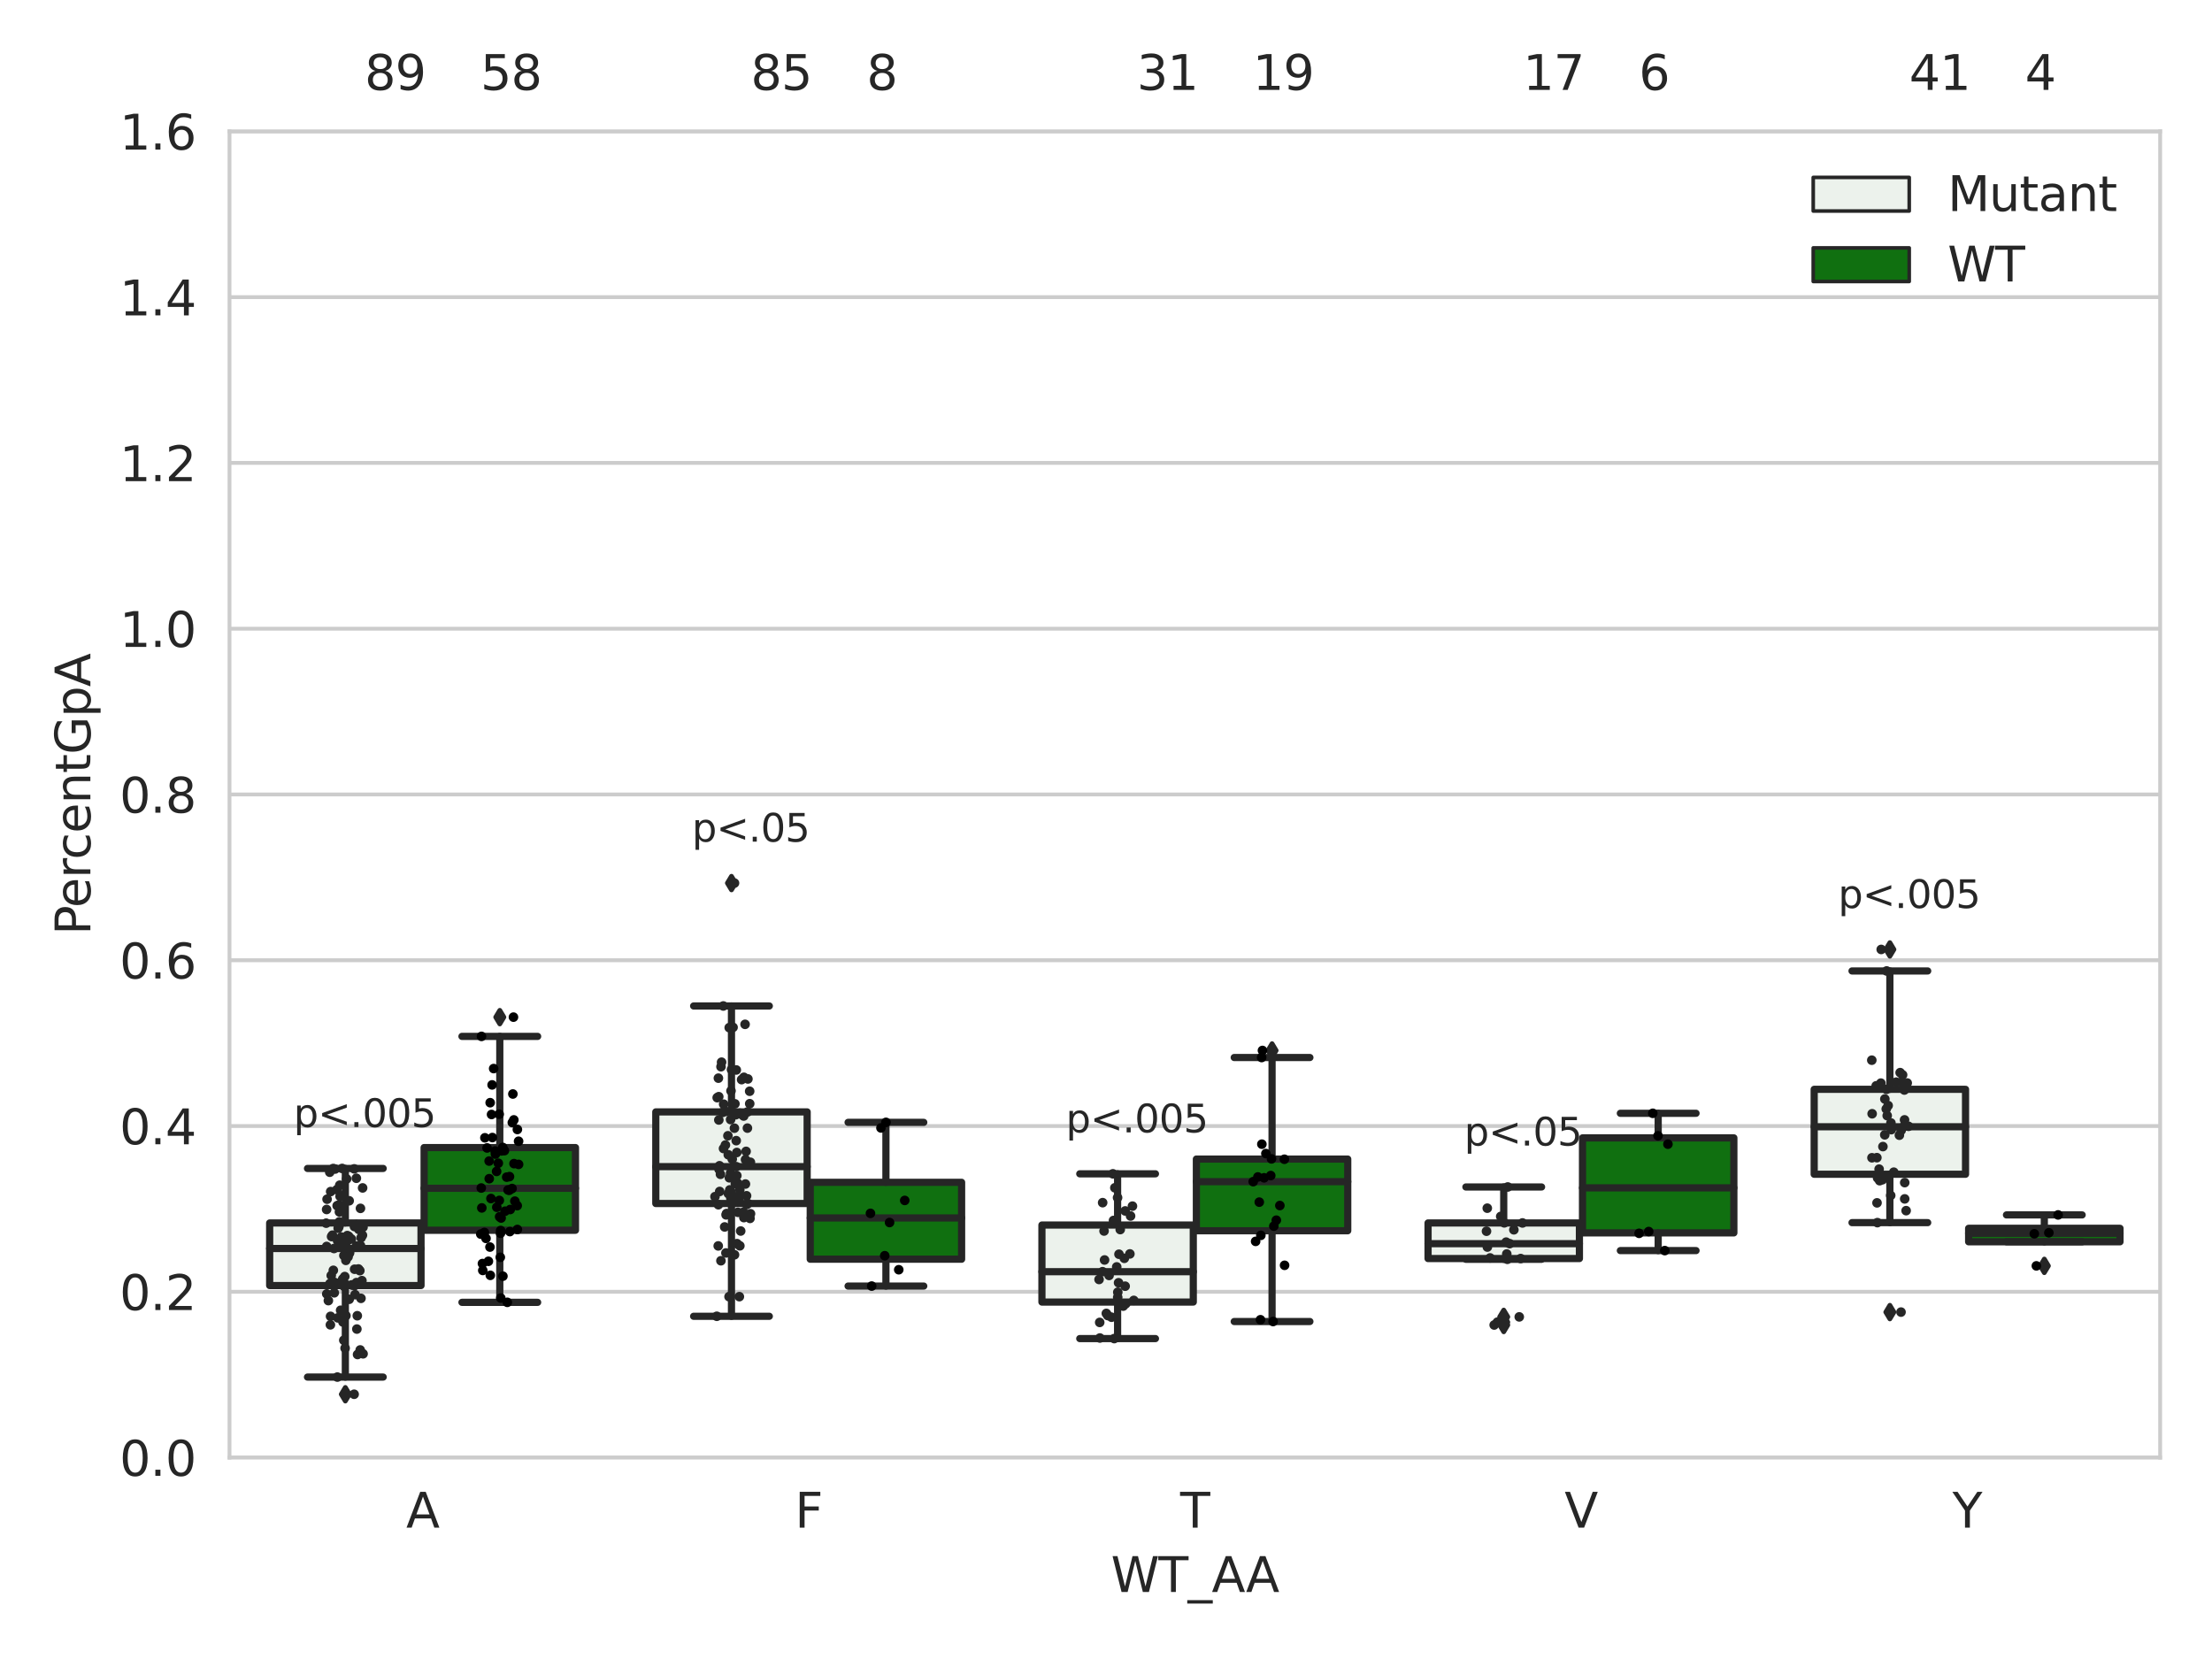 <?xml version="1.0" encoding="utf-8" standalone="no"?>
<!DOCTYPE svg PUBLIC "-//W3C//DTD SVG 1.1//EN"
  "http://www.w3.org/Graphics/SVG/1.1/DTD/svg11.dtd">
<svg xmlns:xlink="http://www.w3.org/1999/xlink" width="460.8pt" height="345.6pt" viewBox="0 0 460.8 345.6" xmlns="http://www.w3.org/2000/svg" version="1.1">
 <defs>
  <style type="text/css">*{stroke-linejoin: round; stroke-linecap: butt}</style>
 </defs>
 <g id="figure_1">
  <g id="patch_1">
   <path d="M 0 345.6 
L 460.8 345.6 
L 460.8 0 
L 0 0 
z
" style="fill: #ffffff"/>
  </g>
  <g id="axes_1">
   <g id="patch_2">
    <path d="M 47.81 303.64 
L 450 303.64 
L 450 27.364 
L 47.81 27.364 
z
" style="fill: #ffffff"/>
   </g>
   <g id="matplotlib.axis_1">
    <g id="xtick_1">
     <g id="text_1">
      <!-- A -->
      <g style="fill: #262626" transform="translate(84.609 318.238)scale(0.1 -0.1)">
       <defs>
        <path id="DejaVuSans-41" d="M 2188 4044 
L 1331 1722 
L 3047 1722 
L 2188 4044 
z
M 1831 4666 
L 2547 4666 
L 4325 0 
L 3669 0 
L 3244 1197 
L 1141 1197 
L 716 0 
L 50 0 
L 1831 4666 
z
" transform="scale(0.016)"/>
       </defs>
       <use xlink:href="#DejaVuSans-41"/>
      </g>
     </g>
    </g>
    <g id="xtick_2">
     <g id="text_2">
      <!-- F -->
      <g style="fill: #262626" transform="translate(165.591 318.238)scale(0.1 -0.1)">
       <defs>
        <path id="DejaVuSans-46" d="M 628 4666 
L 3309 4666 
L 3309 4134 
L 1259 4134 
L 1259 2759 
L 3109 2759 
L 3109 2228 
L 1259 2228 
L 1259 0 
L 628 0 
L 628 4666 
z
" transform="scale(0.016)"/>
       </defs>
       <use xlink:href="#DejaVuSans-46"/>
      </g>
     </g>
    </g>
    <g id="xtick_3">
     <g id="text_3">
      <!-- T -->
      <g style="fill: #262626" transform="translate(245.851 318.238)scale(0.1 -0.1)">
       <defs>
        <path id="DejaVuSans-54" d="M -19 4666 
L 3928 4666 
L 3928 4134 
L 2272 4134 
L 2272 0 
L 1638 0 
L 1638 4134 
L -19 4134 
L -19 4666 
z
" transform="scale(0.016)"/>
       </defs>
       <use xlink:href="#DejaVuSans-54"/>
      </g>
     </g>
    </g>
    <g id="xtick_4">
     <g id="text_4">
      <!-- V -->
      <g style="fill: #262626" transform="translate(325.923 318.238)scale(0.1 -0.1)">
       <defs>
        <path id="DejaVuSans-56" d="M 1831 0 
L 50 4666 
L 709 4666 
L 2188 738 
L 3669 4666 
L 4325 4666 
L 2547 0 
L 1831 0 
z
" transform="scale(0.016)"/>
       </defs>
       <use xlink:href="#DejaVuSans-56"/>
      </g>
     </g>
    </g>
    <g id="xtick_5">
     <g id="text_5">
      <!-- Y -->
      <g style="fill: #262626" transform="translate(406.727 318.238)scale(0.1 -0.1)">
       <defs>
        <path id="DejaVuSans-59" d="M -13 4666 
L 666 4666 
L 1959 2747 
L 3244 4666 
L 3922 4666 
L 2272 2222 
L 2272 0 
L 1638 0 
L 1638 2222 
L -13 4666 
z
" transform="scale(0.016)"/>
       </defs>
       <use xlink:href="#DejaVuSans-59"/>
      </g>
     </g>
    </g>
    <g id="text_6">
     <!-- WT_AA -->
     <g style="fill: #262626" transform="translate(231.429 331.638)scale(0.1 -0.1)">
      <defs>
       <path id="DejaVuSans-57" d="M 213 4666 
L 850 4666 
L 1831 722 
L 2809 4666 
L 3519 4666 
L 4500 722 
L 5478 4666 
L 6119 4666 
L 4947 0 
L 4153 0 
L 3169 4050 
L 2175 0 
L 1381 0 
L 213 4666 
z
" transform="scale(0.016)"/>
       <path id="DejaVuSans-5f" d="M 3263 -1063 
L 3263 -1509 
L -63 -1509 
L -63 -1063 
L 3263 -1063 
z
" transform="scale(0.016)"/>
      </defs>
      <use xlink:href="#DejaVuSans-57"/>
      <use xlink:href="#DejaVuSans-54" x="98.877"/>
      <use xlink:href="#DejaVuSans-5f" x="159.961"/>
      <use xlink:href="#DejaVuSans-41" x="209.961"/>
      <use xlink:href="#DejaVuSans-41" x="281.119"/>
     </g>
    </g>
   </g>
   <g id="matplotlib.axis_2">
    <g id="ytick_1">
     <g id="line2d_1">
      <path d="M 47.81 303.64 
L 450 303.64 
" clip-path="url(#p9125a54b3b)" style="fill: none; stroke: #cccccc; stroke-width: 0.8; stroke-linecap: round"/>
     </g>
     <g id="text_7">
      <!-- 0.0 -->
      <g style="fill: #262626" transform="translate(24.907 307.439)scale(0.1 -0.1)">
       <defs>
        <path id="DejaVuSans-30" d="M 2034 4250 
Q 1547 4250 1301 3770 
Q 1056 3291 1056 2328 
Q 1056 1369 1301 889 
Q 1547 409 2034 409 
Q 2525 409 2770 889 
Q 3016 1369 3016 2328 
Q 3016 3291 2770 3770 
Q 2525 4250 2034 4250 
z
M 2034 4750 
Q 2819 4750 3233 4129 
Q 3647 3509 3647 2328 
Q 3647 1150 3233 529 
Q 2819 -91 2034 -91 
Q 1250 -91 836 529 
Q 422 1150 422 2328 
Q 422 3509 836 4129 
Q 1250 4750 2034 4750 
z
" transform="scale(0.016)"/>
        <path id="DejaVuSans-2e" d="M 684 794 
L 1344 794 
L 1344 0 
L 684 0 
L 684 794 
z
" transform="scale(0.016)"/>
       </defs>
       <use xlink:href="#DejaVuSans-30"/>
       <use xlink:href="#DejaVuSans-2e" x="63.623"/>
       <use xlink:href="#DejaVuSans-30" x="95.41"/>
      </g>
     </g>
    </g>
    <g id="ytick_2">
     <g id="line2d_2">
      <path d="M 47.81 269.105 
L 450 269.105 
" clip-path="url(#p9125a54b3b)" style="fill: none; stroke: #cccccc; stroke-width: 0.8; stroke-linecap: round"/>
     </g>
     <g id="text_8">
      <!-- 0.2 -->
      <g style="fill: #262626" transform="translate(24.907 272.905)scale(0.1 -0.1)">
       <defs>
        <path id="DejaVuSans-32" d="M 1228 531 
L 3431 531 
L 3431 0 
L 469 0 
L 469 531 
Q 828 903 1448 1529 
Q 2069 2156 2228 2338 
Q 2531 2678 2651 2914 
Q 2772 3150 2772 3378 
Q 2772 3750 2511 3984 
Q 2250 4219 1831 4219 
Q 1534 4219 1204 4116 
Q 875 4013 500 3803 
L 500 4441 
Q 881 4594 1212 4672 
Q 1544 4750 1819 4750 
Q 2544 4750 2975 4387 
Q 3406 4025 3406 3419 
Q 3406 3131 3298 2873 
Q 3191 2616 2906 2266 
Q 2828 2175 2409 1742 
Q 1991 1309 1228 531 
z
" transform="scale(0.016)"/>
       </defs>
       <use xlink:href="#DejaVuSans-30"/>
       <use xlink:href="#DejaVuSans-2e" x="63.623"/>
       <use xlink:href="#DejaVuSans-32" x="95.41"/>
      </g>
     </g>
    </g>
    <g id="ytick_3">
     <g id="line2d_3">
      <path d="M 47.81 234.571 
L 450 234.571 
" clip-path="url(#p9125a54b3b)" style="fill: none; stroke: #cccccc; stroke-width: 0.8; stroke-linecap: round"/>
     </g>
     <g id="text_9">
      <!-- 0.4 -->
      <g style="fill: #262626" transform="translate(24.907 238.37)scale(0.1 -0.1)">
       <defs>
        <path id="DejaVuSans-34" d="M 2419 4116 
L 825 1625 
L 2419 1625 
L 2419 4116 
z
M 2253 4666 
L 3047 4666 
L 3047 1625 
L 3713 1625 
L 3713 1100 
L 3047 1100 
L 3047 0 
L 2419 0 
L 2419 1100 
L 313 1100 
L 313 1709 
L 2253 4666 
z
" transform="scale(0.016)"/>
       </defs>
       <use xlink:href="#DejaVuSans-30"/>
       <use xlink:href="#DejaVuSans-2e" x="63.623"/>
       <use xlink:href="#DejaVuSans-34" x="95.41"/>
      </g>
     </g>
    </g>
    <g id="ytick_4">
     <g id="line2d_4">
      <path d="M 47.81 200.036 
L 450 200.036 
" clip-path="url(#p9125a54b3b)" style="fill: none; stroke: #cccccc; stroke-width: 0.8; stroke-linecap: round"/>
     </g>
     <g id="text_10">
      <!-- 0.6 -->
      <g style="fill: #262626" transform="translate(24.907 203.836)scale(0.1 -0.1)">
       <defs>
        <path id="DejaVuSans-36" d="M 2113 2584 
Q 1688 2584 1439 2293 
Q 1191 2003 1191 1497 
Q 1191 994 1439 701 
Q 1688 409 2113 409 
Q 2538 409 2786 701 
Q 3034 994 3034 1497 
Q 3034 2003 2786 2293 
Q 2538 2584 2113 2584 
z
M 3366 4563 
L 3366 3988 
Q 3128 4100 2886 4159 
Q 2644 4219 2406 4219 
Q 1781 4219 1451 3797 
Q 1122 3375 1075 2522 
Q 1259 2794 1537 2939 
Q 1816 3084 2150 3084 
Q 2853 3084 3261 2657 
Q 3669 2231 3669 1497 
Q 3669 778 3244 343 
Q 2819 -91 2113 -91 
Q 1303 -91 875 529 
Q 447 1150 447 2328 
Q 447 3434 972 4092 
Q 1497 4750 2381 4750 
Q 2619 4750 2861 4703 
Q 3103 4656 3366 4563 
z
" transform="scale(0.016)"/>
       </defs>
       <use xlink:href="#DejaVuSans-30"/>
       <use xlink:href="#DejaVuSans-2e" x="63.623"/>
       <use xlink:href="#DejaVuSans-36" x="95.41"/>
      </g>
     </g>
    </g>
    <g id="ytick_5">
     <g id="line2d_5">
      <path d="M 47.81 165.502 
L 450 165.502 
" clip-path="url(#p9125a54b3b)" style="fill: none; stroke: #cccccc; stroke-width: 0.8; stroke-linecap: round"/>
     </g>
     <g id="text_11">
      <!-- 0.8 -->
      <g style="fill: #262626" transform="translate(24.907 169.301)scale(0.1 -0.1)">
       <defs>
        <path id="DejaVuSans-38" d="M 2034 2216 
Q 1584 2216 1326 1975 
Q 1069 1734 1069 1313 
Q 1069 891 1326 650 
Q 1584 409 2034 409 
Q 2484 409 2743 651 
Q 3003 894 3003 1313 
Q 3003 1734 2745 1975 
Q 2488 2216 2034 2216 
z
M 1403 2484 
Q 997 2584 770 2862 
Q 544 3141 544 3541 
Q 544 4100 942 4425 
Q 1341 4750 2034 4750 
Q 2731 4750 3128 4425 
Q 3525 4100 3525 3541 
Q 3525 3141 3298 2862 
Q 3072 2584 2669 2484 
Q 3125 2378 3379 2068 
Q 3634 1759 3634 1313 
Q 3634 634 3220 271 
Q 2806 -91 2034 -91 
Q 1263 -91 848 271 
Q 434 634 434 1313 
Q 434 1759 690 2068 
Q 947 2378 1403 2484 
z
M 1172 3481 
Q 1172 3119 1398 2916 
Q 1625 2713 2034 2713 
Q 2441 2713 2670 2916 
Q 2900 3119 2900 3481 
Q 2900 3844 2670 4047 
Q 2441 4250 2034 4250 
Q 1625 4250 1398 4047 
Q 1172 3844 1172 3481 
z
" transform="scale(0.016)"/>
       </defs>
       <use xlink:href="#DejaVuSans-30"/>
       <use xlink:href="#DejaVuSans-2e" x="63.623"/>
       <use xlink:href="#DejaVuSans-38" x="95.41"/>
      </g>
     </g>
    </g>
    <g id="ytick_6">
     <g id="line2d_6">
      <path d="M 47.81 130.967 
L 450 130.967 
" clip-path="url(#p9125a54b3b)" style="fill: none; stroke: #cccccc; stroke-width: 0.8; stroke-linecap: round"/>
     </g>
     <g id="text_12">
      <!-- 1.0 -->
      <g style="fill: #262626" transform="translate(24.907 134.767)scale(0.1 -0.1)">
       <defs>
        <path id="DejaVuSans-31" d="M 794 531 
L 1825 531 
L 1825 4091 
L 703 3866 
L 703 4441 
L 1819 4666 
L 2450 4666 
L 2450 531 
L 3481 531 
L 3481 0 
L 794 0 
L 794 531 
z
" transform="scale(0.016)"/>
       </defs>
       <use xlink:href="#DejaVuSans-31"/>
       <use xlink:href="#DejaVuSans-2e" x="63.623"/>
       <use xlink:href="#DejaVuSans-30" x="95.41"/>
      </g>
     </g>
    </g>
    <g id="ytick_7">
     <g id="line2d_7">
      <path d="M 47.81 96.433 
L 450 96.433 
" clip-path="url(#p9125a54b3b)" style="fill: none; stroke: #cccccc; stroke-width: 0.8; stroke-linecap: round"/>
     </g>
     <g id="text_13">
      <!-- 1.2 -->
      <g style="fill: #262626" transform="translate(24.907 100.232)scale(0.1 -0.1)">
       <use xlink:href="#DejaVuSans-31"/>
       <use xlink:href="#DejaVuSans-2e" x="63.623"/>
       <use xlink:href="#DejaVuSans-32" x="95.41"/>
      </g>
     </g>
    </g>
    <g id="ytick_8">
     <g id="line2d_8">
      <path d="M 47.81 61.898 
L 450 61.898 
" clip-path="url(#p9125a54b3b)" style="fill: none; stroke: #cccccc; stroke-width: 0.8; stroke-linecap: round"/>
     </g>
     <g id="text_14">
      <!-- 1.4 -->
      <g style="fill: #262626" transform="translate(24.907 65.698)scale(0.1 -0.1)">
       <use xlink:href="#DejaVuSans-31"/>
       <use xlink:href="#DejaVuSans-2e" x="63.623"/>
       <use xlink:href="#DejaVuSans-34" x="95.41"/>
      </g>
     </g>
    </g>
    <g id="ytick_9">
     <g id="line2d_9">
      <path d="M 47.81 27.364 
L 450 27.364 
" clip-path="url(#p9125a54b3b)" style="fill: none; stroke: #cccccc; stroke-width: 0.8; stroke-linecap: round"/>
     </g>
     <g id="text_15">
      <!-- 1.6 -->
      <g style="fill: #262626" transform="translate(24.907 31.163)scale(0.1 -0.1)">
       <use xlink:href="#DejaVuSans-31"/>
       <use xlink:href="#DejaVuSans-2e" x="63.623"/>
       <use xlink:href="#DejaVuSans-36" x="95.41"/>
      </g>
     </g>
    </g>
    <g id="text_16">
     <!-- PercentGpA -->
     <g style="fill: #262626" transform="translate(18.827 194.779)rotate(-90)scale(0.1 -0.1)">
      <defs>
       <path id="DejaVuSans-50" d="M 1259 4147 
L 1259 2394 
L 2053 2394 
Q 2494 2394 2734 2622 
Q 2975 2850 2975 3272 
Q 2975 3691 2734 3919 
Q 2494 4147 2053 4147 
L 1259 4147 
z
M 628 4666 
L 2053 4666 
Q 2838 4666 3239 4311 
Q 3641 3956 3641 3272 
Q 3641 2581 3239 2228 
Q 2838 1875 2053 1875 
L 1259 1875 
L 1259 0 
L 628 0 
L 628 4666 
z
" transform="scale(0.016)"/>
       <path id="DejaVuSans-65" d="M 3597 1894 
L 3597 1613 
L 953 1613 
Q 991 1019 1311 708 
Q 1631 397 2203 397 
Q 2534 397 2845 478 
Q 3156 559 3463 722 
L 3463 178 
Q 3153 47 2828 -22 
Q 2503 -91 2169 -91 
Q 1331 -91 842 396 
Q 353 884 353 1716 
Q 353 2575 817 3079 
Q 1281 3584 2069 3584 
Q 2775 3584 3186 3129 
Q 3597 2675 3597 1894 
z
M 3022 2063 
Q 3016 2534 2758 2815 
Q 2500 3097 2075 3097 
Q 1594 3097 1305 2825 
Q 1016 2553 972 2059 
L 3022 2063 
z
" transform="scale(0.016)"/>
       <path id="DejaVuSans-72" d="M 2631 2963 
Q 2534 3019 2420 3045 
Q 2306 3072 2169 3072 
Q 1681 3072 1420 2755 
Q 1159 2438 1159 1844 
L 1159 0 
L 581 0 
L 581 3500 
L 1159 3500 
L 1159 2956 
Q 1341 3275 1631 3429 
Q 1922 3584 2338 3584 
Q 2397 3584 2469 3576 
Q 2541 3569 2628 3553 
L 2631 2963 
z
" transform="scale(0.016)"/>
       <path id="DejaVuSans-63" d="M 3122 3366 
L 3122 2828 
Q 2878 2963 2633 3030 
Q 2388 3097 2138 3097 
Q 1578 3097 1268 2742 
Q 959 2388 959 1747 
Q 959 1106 1268 751 
Q 1578 397 2138 397 
Q 2388 397 2633 464 
Q 2878 531 3122 666 
L 3122 134 
Q 2881 22 2623 -34 
Q 2366 -91 2075 -91 
Q 1284 -91 818 406 
Q 353 903 353 1747 
Q 353 2603 823 3093 
Q 1294 3584 2113 3584 
Q 2378 3584 2631 3529 
Q 2884 3475 3122 3366 
z
" transform="scale(0.016)"/>
       <path id="DejaVuSans-6e" d="M 3513 2113 
L 3513 0 
L 2938 0 
L 2938 2094 
Q 2938 2591 2744 2837 
Q 2550 3084 2163 3084 
Q 1697 3084 1428 2787 
Q 1159 2491 1159 1978 
L 1159 0 
L 581 0 
L 581 3500 
L 1159 3500 
L 1159 2956 
Q 1366 3272 1645 3428 
Q 1925 3584 2291 3584 
Q 2894 3584 3203 3211 
Q 3513 2838 3513 2113 
z
" transform="scale(0.016)"/>
       <path id="DejaVuSans-74" d="M 1172 4494 
L 1172 3500 
L 2356 3500 
L 2356 3053 
L 1172 3053 
L 1172 1153 
Q 1172 725 1289 603 
Q 1406 481 1766 481 
L 2356 481 
L 2356 0 
L 1766 0 
Q 1100 0 847 248 
Q 594 497 594 1153 
L 594 3053 
L 172 3053 
L 172 3500 
L 594 3500 
L 594 4494 
L 1172 4494 
z
" transform="scale(0.016)"/>
       <path id="DejaVuSans-47" d="M 3809 666 
L 3809 1919 
L 2778 1919 
L 2778 2438 
L 4434 2438 
L 4434 434 
Q 4069 175 3628 42 
Q 3188 -91 2688 -91 
Q 1594 -91 976 548 
Q 359 1188 359 2328 
Q 359 3472 976 4111 
Q 1594 4750 2688 4750 
Q 3144 4750 3555 4637 
Q 3966 4525 4313 4306 
L 4313 3634 
Q 3963 3931 3569 4081 
Q 3175 4231 2741 4231 
Q 1884 4231 1454 3753 
Q 1025 3275 1025 2328 
Q 1025 1384 1454 906 
Q 1884 428 2741 428 
Q 3075 428 3337 486 
Q 3600 544 3809 666 
z
" transform="scale(0.016)"/>
       <path id="DejaVuSans-70" d="M 1159 525 
L 1159 -1331 
L 581 -1331 
L 581 3500 
L 1159 3500 
L 1159 2969 
Q 1341 3281 1617 3432 
Q 1894 3584 2278 3584 
Q 2916 3584 3314 3078 
Q 3713 2572 3713 1747 
Q 3713 922 3314 415 
Q 2916 -91 2278 -91 
Q 1894 -91 1617 61 
Q 1341 213 1159 525 
z
M 3116 1747 
Q 3116 2381 2855 2742 
Q 2594 3103 2138 3103 
Q 1681 3103 1420 2742 
Q 1159 2381 1159 1747 
Q 1159 1113 1420 752 
Q 1681 391 2138 391 
Q 2594 391 2855 752 
Q 3116 1113 3116 1747 
z
" transform="scale(0.016)"/>
      </defs>
      <use xlink:href="#DejaVuSans-50"/>
      <use xlink:href="#DejaVuSans-65" x="56.678"/>
      <use xlink:href="#DejaVuSans-72" x="118.201"/>
      <use xlink:href="#DejaVuSans-63" x="157.064"/>
      <use xlink:href="#DejaVuSans-65" x="212.045"/>
      <use xlink:href="#DejaVuSans-6e" x="273.568"/>
      <use xlink:href="#DejaVuSans-74" x="336.947"/>
      <use xlink:href="#DejaVuSans-47" x="376.156"/>
      <use xlink:href="#DejaVuSans-70" x="453.646"/>
      <use xlink:href="#DejaVuSans-41" x="517.123"/>
     </g>
    </g>
   </g>
   <g id="patch_3">
    <path d="M 56.176 267.8 
L 87.707 267.8 
L 87.707 254.767 
L 56.176 254.767 
L 56.176 267.8 
z
" clip-path="url(#p9125a54b3b)" style="fill: #ecf2ec; stroke: #262626; stroke-width: 1.5; stroke-linejoin: miter"/>
   </g>
   <g id="patch_4">
    <path d="M 88.351 256.285 
L 119.882 256.285 
L 119.882 239.06 
L 88.351 239.06 
L 88.351 256.285 
z
" clip-path="url(#p9125a54b3b)" style="fill: #107010; stroke: #262626; stroke-width: 1.5; stroke-linejoin: miter"/>
   </g>
   <g id="patch_5">
    <path d="M 136.614 250.715 
L 168.145 250.715 
L 168.145 231.629 
L 136.614 231.629 
L 136.614 250.715 
z
" clip-path="url(#p9125a54b3b)" style="fill: #ecf2ec; stroke: #262626; stroke-width: 1.5; stroke-linejoin: miter"/>
   </g>
   <g id="patch_6">
    <path d="M 168.789 262.317 
L 200.32 262.317 
L 200.32 246.297 
L 168.789 246.297 
L 168.789 262.317 
z
" clip-path="url(#p9125a54b3b)" style="fill: #107010; stroke: #262626; stroke-width: 1.5; stroke-linejoin: miter"/>
   </g>
   <g id="patch_7">
    <path d="M 217.052 271.243 
L 248.583 271.243 
L 248.583 255.195 
L 217.052 255.195 
L 217.052 271.243 
z
" clip-path="url(#p9125a54b3b)" style="fill: #ecf2ec; stroke: #262626; stroke-width: 1.5; stroke-linejoin: miter"/>
   </g>
   <g id="patch_8">
    <path d="M 249.227 256.388 
L 280.758 256.388 
L 280.758 241.454 
L 249.227 241.454 
L 249.227 256.388 
z
" clip-path="url(#p9125a54b3b)" style="fill: #107010; stroke: #262626; stroke-width: 1.5; stroke-linejoin: miter"/>
   </g>
   <g id="patch_9">
    <path d="M 297.49 262.181 
L 329.021 262.181 
L 329.021 254.763 
L 297.49 254.763 
L 297.49 262.181 
z
" clip-path="url(#p9125a54b3b)" style="fill: #ecf2ec; stroke: #262626; stroke-width: 1.5; stroke-linejoin: miter"/>
   </g>
   <g id="patch_10">
    <path d="M 329.665 256.832 
L 361.196 256.832 
L 361.196 237.042 
L 329.665 237.042 
L 329.665 256.832 
z
" clip-path="url(#p9125a54b3b)" style="fill: #107010; stroke: #262626; stroke-width: 1.5; stroke-linejoin: miter"/>
   </g>
   <g id="patch_11">
    <path d="M 377.928 244.616 
L 409.459 244.616 
L 409.459 226.925 
L 377.928 226.925 
L 377.928 244.616 
z
" clip-path="url(#p9125a54b3b)" style="fill: #ecf2ec; stroke: #262626; stroke-width: 1.5; stroke-linejoin: miter"/>
   </g>
   <g id="patch_12">
    <path d="M 410.103 258.689 
L 441.634 258.689 
L 441.634 255.879 
L 410.103 255.879 
L 410.103 258.689 
z
" clip-path="url(#p9125a54b3b)" style="fill: #107010; stroke: #262626; stroke-width: 1.5; stroke-linejoin: miter"/>
   </g>
   <g id="patch_13">
    <path d="M 88.029 303.64 
L 88.029 303.64 
L 88.029 303.64 
L 88.029 303.64 
z
" clip-path="url(#p9125a54b3b)" style="fill: #ecf2ec; stroke: #262626; stroke-width: 0.75; stroke-linejoin: miter"/>
   </g>
   <g id="patch_14">
    <path d="M 88.029 303.64 
L 88.029 303.64 
L 88.029 303.64 
L 88.029 303.64 
z
" clip-path="url(#p9125a54b3b)" style="fill: #107010; stroke: #262626; stroke-width: 0.75; stroke-linejoin: miter"/>
   </g>
   <g id="PathCollection_1"/>
   <g id="PathCollection_2"/>
   <g id="line2d_10">
    <path d="M 71.941 267.8 
L 71.941 286.869 
" clip-path="url(#p9125a54b3b)" style="fill: none; stroke: #262626; stroke-width: 1.5; stroke-linecap: round"/>
   </g>
   <g id="line2d_11">
    <path d="M 71.941 254.767 
L 71.941 243.409 
" clip-path="url(#p9125a54b3b)" style="fill: none; stroke: #262626; stroke-width: 1.5; stroke-linecap: round"/>
   </g>
   <g id="line2d_12">
    <path d="M 64.058 286.869 
L 79.824 286.869 
" clip-path="url(#p9125a54b3b)" style="fill: none; stroke: #262626; stroke-width: 1.5; stroke-linecap: round"/>
   </g>
   <g id="line2d_13">
    <path d="M 64.058 243.409 
L 79.824 243.409 
" clip-path="url(#p9125a54b3b)" style="fill: none; stroke: #262626; stroke-width: 1.5; stroke-linecap: round"/>
   </g>
   <g id="line2d_14">
    <defs>
     <path id="m4496b35f92" d="M -0 1.414 
L 0.849 0 
L 0 -1.414 
L -0.849 -0 
z
" style="stroke: #262626; stroke-linejoin: miter"/>
    </defs>
    <g clip-path="url(#p9125a54b3b)">
     <use xlink:href="#m4496b35f92" x="71.941" y="290.449" style="fill: #262626; stroke: #262626; stroke-linejoin: miter"/>
    </g>
   </g>
   <g id="line2d_15">
    <path d="M 104.117 256.285 
L 104.117 271.3 
" clip-path="url(#p9125a54b3b)" style="fill: none; stroke: #262626; stroke-width: 1.5; stroke-linecap: round"/>
   </g>
   <g id="line2d_16">
    <path d="M 104.117 239.06 
L 104.117 215.898 
" clip-path="url(#p9125a54b3b)" style="fill: none; stroke: #262626; stroke-width: 1.5; stroke-linecap: round"/>
   </g>
   <g id="line2d_17">
    <path d="M 96.234 271.3 
L 112 271.3 
" clip-path="url(#p9125a54b3b)" style="fill: none; stroke: #262626; stroke-width: 1.5; stroke-linecap: round"/>
   </g>
   <g id="line2d_18">
    <path d="M 96.234 215.898 
L 112 215.898 
" clip-path="url(#p9125a54b3b)" style="fill: none; stroke: #262626; stroke-width: 1.5; stroke-linecap: round"/>
   </g>
   <g id="line2d_19">
    <g clip-path="url(#p9125a54b3b)">
     <use xlink:href="#m4496b35f92" x="104.117" y="211.89" style="fill: #262626; stroke: #262626; stroke-linejoin: miter"/>
    </g>
   </g>
   <g id="line2d_20">
    <path d="M 152.379 250.715 
L 152.379 274.205 
" clip-path="url(#p9125a54b3b)" style="fill: none; stroke: #262626; stroke-width: 1.5; stroke-linecap: round"/>
   </g>
   <g id="line2d_21">
    <path d="M 152.379 231.629 
L 152.379 209.563 
" clip-path="url(#p9125a54b3b)" style="fill: none; stroke: #262626; stroke-width: 1.5; stroke-linecap: round"/>
   </g>
   <g id="line2d_22">
    <path d="M 144.496 274.205 
L 160.262 274.205 
" clip-path="url(#p9125a54b3b)" style="fill: none; stroke: #262626; stroke-width: 1.5; stroke-linecap: round"/>
   </g>
   <g id="line2d_23">
    <path d="M 144.496 209.563 
L 160.262 209.563 
" clip-path="url(#p9125a54b3b)" style="fill: none; stroke: #262626; stroke-width: 1.5; stroke-linecap: round"/>
   </g>
   <g id="line2d_24">
    <g clip-path="url(#p9125a54b3b)">
     <use xlink:href="#m4496b35f92" x="152.379" y="183.961" style="fill: #262626; stroke: #262626; stroke-linejoin: miter"/>
    </g>
   </g>
   <g id="line2d_25">
    <path d="M 184.555 262.317 
L 184.555 267.912 
" clip-path="url(#p9125a54b3b)" style="fill: none; stroke: #262626; stroke-width: 1.5; stroke-linecap: round"/>
   </g>
   <g id="line2d_26">
    <path d="M 184.555 246.297 
L 184.555 233.809 
" clip-path="url(#p9125a54b3b)" style="fill: none; stroke: #262626; stroke-width: 1.5; stroke-linecap: round"/>
   </g>
   <g id="line2d_27">
    <path d="M 176.672 267.912 
L 192.438 267.912 
" clip-path="url(#p9125a54b3b)" style="fill: none; stroke: #262626; stroke-width: 1.5; stroke-linecap: round"/>
   </g>
   <g id="line2d_28">
    <path d="M 176.672 233.809 
L 192.438 233.809 
" clip-path="url(#p9125a54b3b)" style="fill: none; stroke: #262626; stroke-width: 1.5; stroke-linecap: round"/>
   </g>
   <g id="line2d_29"/>
   <g id="line2d_30">
    <path d="M 232.817 271.243 
L 232.817 278.851 
" clip-path="url(#p9125a54b3b)" style="fill: none; stroke: #262626; stroke-width: 1.5; stroke-linecap: round"/>
   </g>
   <g id="line2d_31">
    <path d="M 232.817 255.195 
L 232.817 244.528 
" clip-path="url(#p9125a54b3b)" style="fill: none; stroke: #262626; stroke-width: 1.5; stroke-linecap: round"/>
   </g>
   <g id="line2d_32">
    <path d="M 224.934 278.851 
L 240.7 278.851 
" clip-path="url(#p9125a54b3b)" style="fill: none; stroke: #262626; stroke-width: 1.5; stroke-linecap: round"/>
   </g>
   <g id="line2d_33">
    <path d="M 224.934 244.528 
L 240.7 244.528 
" clip-path="url(#p9125a54b3b)" style="fill: none; stroke: #262626; stroke-width: 1.5; stroke-linecap: round"/>
   </g>
   <g id="line2d_34"/>
   <g id="line2d_35">
    <path d="M 264.993 256.388 
L 264.993 275.297 
" clip-path="url(#p9125a54b3b)" style="fill: none; stroke: #262626; stroke-width: 1.5; stroke-linecap: round"/>
   </g>
   <g id="line2d_36">
    <path d="M 264.993 241.454 
L 264.993 220.3 
" clip-path="url(#p9125a54b3b)" style="fill: none; stroke: #262626; stroke-width: 1.5; stroke-linecap: round"/>
   </g>
   <g id="line2d_37">
    <path d="M 257.11 275.297 
L 272.876 275.297 
" clip-path="url(#p9125a54b3b)" style="fill: none; stroke: #262626; stroke-width: 1.5; stroke-linecap: round"/>
   </g>
   <g id="line2d_38">
    <path d="M 257.11 220.3 
L 272.876 220.3 
" clip-path="url(#p9125a54b3b)" style="fill: none; stroke: #262626; stroke-width: 1.5; stroke-linecap: round"/>
   </g>
   <g id="line2d_39">
    <g clip-path="url(#p9125a54b3b)">
     <use xlink:href="#m4496b35f92" x="264.993" y="218.834" style="fill: #262626; stroke: #262626; stroke-linejoin: miter"/>
    </g>
   </g>
   <g id="line2d_40">
    <path d="M 313.255 262.181 
L 313.255 262.334 
" clip-path="url(#p9125a54b3b)" style="fill: none; stroke: #262626; stroke-width: 1.5; stroke-linecap: round"/>
   </g>
   <g id="line2d_41">
    <path d="M 313.255 254.763 
L 313.255 247.269 
" clip-path="url(#p9125a54b3b)" style="fill: none; stroke: #262626; stroke-width: 1.5; stroke-linecap: round"/>
   </g>
   <g id="line2d_42">
    <path d="M 305.372 262.334 
L 321.138 262.334 
" clip-path="url(#p9125a54b3b)" style="fill: none; stroke: #262626; stroke-width: 1.5; stroke-linecap: round"/>
   </g>
   <g id="line2d_43">
    <path d="M 305.372 247.269 
L 321.138 247.269 
" clip-path="url(#p9125a54b3b)" style="fill: none; stroke: #262626; stroke-width: 1.5; stroke-linecap: round"/>
   </g>
   <g id="line2d_44">
    <g clip-path="url(#p9125a54b3b)">
     <use xlink:href="#m4496b35f92" x="313.255" y="274.332" style="fill: #262626; stroke: #262626; stroke-linejoin: miter"/>
     <use xlink:href="#m4496b35f92" x="313.255" y="275.43" style="fill: #262626; stroke: #262626; stroke-linejoin: miter"/>
     <use xlink:href="#m4496b35f92" x="313.255" y="276.021" style="fill: #262626; stroke: #262626; stroke-linejoin: miter"/>
    </g>
   </g>
   <g id="line2d_45">
    <path d="M 345.431 256.832 
L 345.431 260.522 
" clip-path="url(#p9125a54b3b)" style="fill: none; stroke: #262626; stroke-width: 1.5; stroke-linecap: round"/>
   </g>
   <g id="line2d_46">
    <path d="M 345.431 237.042 
L 345.431 231.921 
" clip-path="url(#p9125a54b3b)" style="fill: none; stroke: #262626; stroke-width: 1.5; stroke-linecap: round"/>
   </g>
   <g id="line2d_47">
    <path d="M 337.548 260.522 
L 353.314 260.522 
" clip-path="url(#p9125a54b3b)" style="fill: none; stroke: #262626; stroke-width: 1.5; stroke-linecap: round"/>
   </g>
   <g id="line2d_48">
    <path d="M 337.548 231.921 
L 353.314 231.921 
" clip-path="url(#p9125a54b3b)" style="fill: none; stroke: #262626; stroke-width: 1.5; stroke-linecap: round"/>
   </g>
   <g id="line2d_49"/>
   <g id="line2d_50">
    <path d="M 393.693 244.616 
L 393.693 254.697 
" clip-path="url(#p9125a54b3b)" style="fill: none; stroke: #262626; stroke-width: 1.5; stroke-linecap: round"/>
   </g>
   <g id="line2d_51">
    <path d="M 393.693 226.925 
L 393.693 202.269 
" clip-path="url(#p9125a54b3b)" style="fill: none; stroke: #262626; stroke-width: 1.5; stroke-linecap: round"/>
   </g>
   <g id="line2d_52">
    <path d="M 385.81 254.697 
L 401.576 254.697 
" clip-path="url(#p9125a54b3b)" style="fill: none; stroke: #262626; stroke-width: 1.5; stroke-linecap: round"/>
   </g>
   <g id="line2d_53">
    <path d="M 385.81 202.269 
L 401.576 202.269 
" clip-path="url(#p9125a54b3b)" style="fill: none; stroke: #262626; stroke-width: 1.5; stroke-linecap: round"/>
   </g>
   <g id="line2d_54">
    <g clip-path="url(#p9125a54b3b)">
     <use xlink:href="#m4496b35f92" x="393.693" y="273.333" style="fill: #262626; stroke: #262626; stroke-linejoin: miter"/>
     <use xlink:href="#m4496b35f92" x="393.693" y="197.787" style="fill: #262626; stroke: #262626; stroke-linejoin: miter"/>
    </g>
   </g>
   <g id="line2d_55">
    <path d="M 425.869 258.689 
L 425.869 258.689 
" clip-path="url(#p9125a54b3b)" style="fill: none; stroke: #262626; stroke-width: 1.5; stroke-linecap: round"/>
   </g>
   <g id="line2d_56">
    <path d="M 425.869 255.879 
L 425.869 253.089 
" clip-path="url(#p9125a54b3b)" style="fill: none; stroke: #262626; stroke-width: 1.5; stroke-linecap: round"/>
   </g>
   <g id="line2d_57">
    <path d="M 417.986 258.689 
L 433.752 258.689 
" clip-path="url(#p9125a54b3b)" style="fill: none; stroke: #262626; stroke-width: 1.5; stroke-linecap: round"/>
   </g>
   <g id="line2d_58">
    <path d="M 417.986 253.089 
L 433.752 253.089 
" clip-path="url(#p9125a54b3b)" style="fill: none; stroke: #262626; stroke-width: 1.5; stroke-linecap: round"/>
   </g>
   <g id="line2d_59">
    <g clip-path="url(#p9125a54b3b)">
     <use xlink:href="#m4496b35f92" x="425.869" y="263.703" style="fill: #262626; stroke: #262626; stroke-linejoin: miter"/>
    </g>
   </g>
   <g id="line2d_60">
    <path d="M 56.176 260.086 
L 87.707 260.086 
" clip-path="url(#p9125a54b3b)" style="fill: none; stroke: #262626; stroke-width: 1.5; stroke-linecap: round"/>
   </g>
   <g id="line2d_61">
    <path d="M 88.351 247.54 
L 119.882 247.54 
" clip-path="url(#p9125a54b3b)" style="fill: none; stroke: #262626; stroke-width: 1.5; stroke-linecap: round"/>
   </g>
   <g id="line2d_62">
    <path d="M 136.614 243.035 
L 168.145 243.035 
" clip-path="url(#p9125a54b3b)" style="fill: none; stroke: #262626; stroke-width: 1.5; stroke-linecap: round"/>
   </g>
   <g id="line2d_63">
    <path d="M 168.789 253.719 
L 200.32 253.719 
" clip-path="url(#p9125a54b3b)" style="fill: none; stroke: #262626; stroke-width: 1.5; stroke-linecap: round"/>
   </g>
   <g id="line2d_64">
    <path d="M 217.052 264.918 
L 248.583 264.918 
" clip-path="url(#p9125a54b3b)" style="fill: none; stroke: #262626; stroke-width: 1.5; stroke-linecap: round"/>
   </g>
   <g id="line2d_65">
    <path d="M 249.227 246.16 
L 280.758 246.16 
" clip-path="url(#p9125a54b3b)" style="fill: none; stroke: #262626; stroke-width: 1.5; stroke-linecap: round"/>
   </g>
   <g id="line2d_66">
    <path d="M 297.49 259.077 
L 329.021 259.077 
" clip-path="url(#p9125a54b3b)" style="fill: none; stroke: #262626; stroke-width: 1.5; stroke-linecap: round"/>
   </g>
   <g id="line2d_67">
    <path d="M 329.665 247.452 
L 361.196 247.452 
" clip-path="url(#p9125a54b3b)" style="fill: none; stroke: #262626; stroke-width: 1.5; stroke-linecap: round"/>
   </g>
   <g id="line2d_68">
    <path d="M 377.928 234.722 
L 409.459 234.722 
" clip-path="url(#p9125a54b3b)" style="fill: none; stroke: #262626; stroke-width: 1.5; stroke-linecap: round"/>
   </g>
   <g id="line2d_69">
    <path d="M 410.103 256.913 
L 441.634 256.913 
" clip-path="url(#p9125a54b3b)" style="fill: none; stroke: #262626; stroke-width: 1.5; stroke-linecap: round"/>
   </g>
   <g id="patch_15">
    <path d="M 47.81 303.64 
L 47.81 27.364 
" style="fill: none; stroke: #cccccc; stroke-width: 0.8; stroke-linejoin: miter; stroke-linecap: square"/>
   </g>
   <g id="patch_16">
    <path d="M 450 303.64 
L 450 27.364 
" style="fill: none; stroke: #cccccc; stroke-width: 0.8; stroke-linejoin: miter; stroke-linecap: square"/>
   </g>
   <g id="patch_17">
    <path d="M 47.81 303.64 
L 450 303.64 
" style="fill: none; stroke: #cccccc; stroke-width: 0.8; stroke-linejoin: miter; stroke-linecap: square"/>
   </g>
   <g id="patch_18">
    <path d="M 47.81 27.364 
L 450 27.364 
" style="fill: none; stroke: #cccccc; stroke-width: 0.8; stroke-linejoin: miter; stroke-linecap: square"/>
   </g>
   <g id="PathCollection_3">
    <defs>
     <path id="C0_0_2c955c8fa1" d="M 0 1 
C 0.265 1 0.52 0.895 0.707 0.707 
C 0.895 0.52 1 0.265 1 -0 
C 1 -0.265 0.895 -0.52 0.707 -0.707 
C 0.52 -0.895 0.265 -1 0 -1 
C -0.265 -1 -0.52 -0.895 -0.707 -0.707 
C -0.895 -0.52 -1 -0.265 -1 0 
C -1 0.265 -0.895 0.52 -0.707 0.707 
C -0.52 0.895 -0.265 1 0 1 
z
"/>
    </defs>
    <g clip-path="url(#p9125a54b3b)">
     <use xlink:href="#C0_0_2c955c8fa1" x="73.792" y="243.495" style="fill: #262626"/>
    </g>
    <g clip-path="url(#p9125a54b3b)">
     <use xlink:href="#C0_0_2c955c8fa1" x="71.277" y="243.409" style="fill: #262626"/>
    </g>
    <g clip-path="url(#p9125a54b3b)">
     <use xlink:href="#C0_0_2c955c8fa1" x="75.636" y="282.023" style="fill: #262626"/>
    </g>
    <g clip-path="url(#p9125a54b3b)">
     <use xlink:href="#C0_0_2c955c8fa1" x="71.461" y="258.906" style="fill: #262626"/>
    </g>
    <g clip-path="url(#p9125a54b3b)">
     <use xlink:href="#C0_0_2c955c8fa1" x="70.66" y="250.99" style="fill: #262626"/>
    </g>
    <g clip-path="url(#p9125a54b3b)">
     <use xlink:href="#C0_0_2c955c8fa1" x="71.099" y="257.7" style="fill: #262626"/>
    </g>
    <g clip-path="url(#p9125a54b3b)">
     <use xlink:href="#C0_0_2c955c8fa1" x="70.924" y="254.767" style="fill: #262626"/>
    </g>
    <g clip-path="url(#p9125a54b3b)">
     <use xlink:href="#C0_0_2c955c8fa1" x="72.793" y="260.825" style="fill: #262626"/>
    </g>
    <g clip-path="url(#p9125a54b3b)">
     <use xlink:href="#C0_0_2c955c8fa1" x="71.262" y="266.866" style="fill: #262626"/>
    </g>
    <g clip-path="url(#p9125a54b3b)">
     <use xlink:href="#C0_0_2c955c8fa1" x="70.319" y="258.453" style="fill: #262626"/>
    </g>
    <g clip-path="url(#p9125a54b3b)">
     <use xlink:href="#C0_0_2c955c8fa1" x="74.342" y="276.868" style="fill: #262626"/>
    </g>
    <g clip-path="url(#p9125a54b3b)">
     <use xlink:href="#C0_0_2c955c8fa1" x="75.105" y="259.493" style="fill: #262626"/>
    </g>
    <g clip-path="url(#p9125a54b3b)">
     <use xlink:href="#C0_0_2c955c8fa1" x="68.406" y="270.942" style="fill: #262626"/>
    </g>
    <g clip-path="url(#p9125a54b3b)">
     <use xlink:href="#C0_0_2c955c8fa1" x="67.945" y="254.81" style="fill: #262626"/>
    </g>
    <g clip-path="url(#p9125a54b3b)">
     <use xlink:href="#C0_0_2c955c8fa1" x="69.579" y="260.086" style="fill: #262626"/>
    </g>
    <g clip-path="url(#p9125a54b3b)">
     <use xlink:href="#C0_0_2c955c8fa1" x="74.226" y="259.565" style="fill: #262626"/>
    </g>
    <g clip-path="url(#p9125a54b3b)">
     <use xlink:href="#C0_0_2c955c8fa1" x="74.238" y="245.451" style="fill: #262626"/>
    </g>
    <g clip-path="url(#p9125a54b3b)">
     <use xlink:href="#C0_0_2c955c8fa1" x="68.861" y="274.219" style="fill: #262626"/>
    </g>
    <g clip-path="url(#p9125a54b3b)">
     <use xlink:href="#C0_0_2c955c8fa1" x="71.484" y="248.985" style="fill: #262626"/>
    </g>
    <g clip-path="url(#p9125a54b3b)">
     <use xlink:href="#C0_0_2c955c8fa1" x="75.504" y="257.321" style="fill: #262626"/>
    </g>
    <g clip-path="url(#p9125a54b3b)">
     <use xlink:href="#C0_0_2c955c8fa1" x="72.645" y="257.56" style="fill: #262626"/>
    </g>
    <g clip-path="url(#p9125a54b3b)">
     <use xlink:href="#C0_0_2c955c8fa1" x="71.819" y="265.93" style="fill: #262626"/>
    </g>
    <g clip-path="url(#p9125a54b3b)">
     <use xlink:href="#C0_0_2c955c8fa1" x="70.847" y="249.224" style="fill: #262626"/>
    </g>
    <g clip-path="url(#p9125a54b3b)">
     <use xlink:href="#C0_0_2c955c8fa1" x="75.22" y="257.853" style="fill: #262626"/>
    </g>
    <g clip-path="url(#p9125a54b3b)">
     <use xlink:href="#C0_0_2c955c8fa1" x="73.264" y="267.676" style="fill: #262626"/>
    </g>
    <g clip-path="url(#p9125a54b3b)">
     <use xlink:href="#C0_0_2c955c8fa1" x="74.676" y="264.352" style="fill: #262626"/>
    </g>
    <g clip-path="url(#p9125a54b3b)">
     <use xlink:href="#C0_0_2c955c8fa1" x="74.223" y="255.112" style="fill: #262626"/>
    </g>
    <g clip-path="url(#p9125a54b3b)">
     <use xlink:href="#C0_0_2c955c8fa1" x="73.837" y="255.508" style="fill: #262626"/>
    </g>
    <g clip-path="url(#p9125a54b3b)">
     <use xlink:href="#C0_0_2c955c8fa1" x="75.199" y="270.469" style="fill: #262626"/>
    </g>
    <g clip-path="url(#p9125a54b3b)">
     <use xlink:href="#C0_0_2c955c8fa1" x="68.883" y="248.228" style="fill: #262626"/>
    </g>
    <g clip-path="url(#p9125a54b3b)">
     <use xlink:href="#C0_0_2c955c8fa1" x="68.828" y="275.988" style="fill: #262626"/>
    </g>
    <g clip-path="url(#p9125a54b3b)">
     <use xlink:href="#C0_0_2c955c8fa1" x="75.036" y="281.219" style="fill: #262626"/>
    </g>
    <g clip-path="url(#p9125a54b3b)">
     <use xlink:href="#C0_0_2c955c8fa1" x="70.234" y="251.173" style="fill: #262626"/>
    </g>
    <g clip-path="url(#p9125a54b3b)">
     <use xlink:href="#C0_0_2c955c8fa1" x="69.417" y="243.423" style="fill: #262626"/>
    </g>
    <g clip-path="url(#p9125a54b3b)">
     <use xlink:href="#C0_0_2c955c8fa1" x="72.213" y="245.597" style="fill: #262626"/>
    </g>
    <g clip-path="url(#p9125a54b3b)">
     <use xlink:href="#C0_0_2c955c8fa1" x="68.05" y="259.659" style="fill: #262626"/>
    </g>
    <g clip-path="url(#p9125a54b3b)">
     <use xlink:href="#C0_0_2c955c8fa1" x="72.809" y="261.05" style="fill: #262626"/>
    </g>
    <g clip-path="url(#p9125a54b3b)">
     <use xlink:href="#C0_0_2c955c8fa1" x="70.696" y="254.535" style="fill: #262626"/>
    </g>
    <g clip-path="url(#p9125a54b3b)">
     <use xlink:href="#C0_0_2c955c8fa1" x="71.891" y="280.861" style="fill: #262626"/>
    </g>
    <g clip-path="url(#p9125a54b3b)">
     <use xlink:href="#C0_0_2c955c8fa1" x="70.166" y="247.832" style="fill: #262626"/>
    </g>
    <g clip-path="url(#p9125a54b3b)">
     <use xlink:href="#C0_0_2c955c8fa1" x="73.2" y="258.111" style="fill: #262626"/>
    </g>
    <g clip-path="url(#p9125a54b3b)">
     <use xlink:href="#C0_0_2c955c8fa1" x="75.395" y="266.783" style="fill: #262626"/>
    </g>
    <g clip-path="url(#p9125a54b3b)">
     <use xlink:href="#C0_0_2c955c8fa1" x="70.364" y="274.535" style="fill: #262626"/>
    </g>
    <g clip-path="url(#p9125a54b3b)">
     <use xlink:href="#C0_0_2c955c8fa1" x="70.281" y="286.869" style="fill: #262626"/>
    </g>
    <g clip-path="url(#p9125a54b3b)">
     <use xlink:href="#C0_0_2c955c8fa1" x="69.074" y="257.6" style="fill: #262626"/>
    </g>
    <g clip-path="url(#p9125a54b3b)">
     <use xlink:href="#C0_0_2c955c8fa1" x="70.96" y="272.953" style="fill: #262626"/>
    </g>
    <g clip-path="url(#p9125a54b3b)">
     <use xlink:href="#C0_0_2c955c8fa1" x="69.811" y="243.533" style="fill: #262626"/>
    </g>
    <g clip-path="url(#p9125a54b3b)">
     <use xlink:href="#C0_0_2c955c8fa1" x="74.738" y="256.098" style="fill: #262626"/>
    </g>
    <g clip-path="url(#p9125a54b3b)">
     <use xlink:href="#C0_0_2c955c8fa1" x="71.636" y="261.547" style="fill: #262626"/>
    </g>
    <g clip-path="url(#p9125a54b3b)">
     <use xlink:href="#C0_0_2c955c8fa1" x="71.449" y="275.405" style="fill: #262626"/>
    </g>
    <g clip-path="url(#p9125a54b3b)">
     <use xlink:href="#C0_0_2c955c8fa1" x="75.541" y="247.465" style="fill: #262626"/>
    </g>
    <g clip-path="url(#p9125a54b3b)">
     <use xlink:href="#C0_0_2c955c8fa1" x="74.962" y="264.698" style="fill: #262626"/>
    </g>
    <g clip-path="url(#p9125a54b3b)">
     <use xlink:href="#C0_0_2c955c8fa1" x="69.258" y="257.309" style="fill: #262626"/>
    </g>
    <g clip-path="url(#p9125a54b3b)">
     <use xlink:href="#C0_0_2c955c8fa1" x="73.867" y="264.405" style="fill: #262626"/>
    </g>
    <g clip-path="url(#p9125a54b3b)">
     <use xlink:href="#C0_0_2c955c8fa1" x="73.473" y="267.687" style="fill: #262626"/>
    </g>
    <g clip-path="url(#p9125a54b3b)">
     <use xlink:href="#C0_0_2c955c8fa1" x="72.055" y="262.559" style="fill: #262626"/>
    </g>
    <g clip-path="url(#p9125a54b3b)">
     <use xlink:href="#C0_0_2c955c8fa1" x="75.091" y="251.725" style="fill: #262626"/>
    </g>
    <g clip-path="url(#p9125a54b3b)">
     <use xlink:href="#C0_0_2c955c8fa1" x="70.93" y="251.84" style="fill: #262626"/>
    </g>
    <g clip-path="url(#p9125a54b3b)">
     <use xlink:href="#C0_0_2c955c8fa1" x="72.347" y="257.395" style="fill: #262626"/>
    </g>
    <g clip-path="url(#p9125a54b3b)">
     <use xlink:href="#C0_0_2c955c8fa1" x="69.441" y="264.63" style="fill: #262626"/>
    </g>
    <g clip-path="url(#p9125a54b3b)">
     <use xlink:href="#C0_0_2c955c8fa1" x="72.509" y="261.821" style="fill: #262626"/>
    </g>
    <g clip-path="url(#p9125a54b3b)">
     <use xlink:href="#C0_0_2c955c8fa1" x="75.627" y="255.647" style="fill: #262626"/>
    </g>
    <g clip-path="url(#p9125a54b3b)">
     <use xlink:href="#C0_0_2c955c8fa1" x="72.092" y="267.621" style="fill: #262626"/>
    </g>
    <g clip-path="url(#p9125a54b3b)">
     <use xlink:href="#C0_0_2c955c8fa1" x="68.072" y="269.544" style="fill: #262626"/>
    </g>
    <g clip-path="url(#p9125a54b3b)">
     <use xlink:href="#C0_0_2c955c8fa1" x="74.43" y="274.091" style="fill: #262626"/>
    </g>
    <g clip-path="url(#p9125a54b3b)">
     <use xlink:href="#C0_0_2c955c8fa1" x="71.622" y="279.197" style="fill: #262626"/>
    </g>
    <g clip-path="url(#p9125a54b3b)">
     <use xlink:href="#C0_0_2c955c8fa1" x="74.255" y="267.191" style="fill: #262626"/>
    </g>
    <g clip-path="url(#p9125a54b3b)">
     <use xlink:href="#C0_0_2c955c8fa1" x="72.361" y="258.516" style="fill: #262626"/>
    </g>
    <g clip-path="url(#p9125a54b3b)">
     <use xlink:href="#C0_0_2c955c8fa1" x="71.635" y="267.93" style="fill: #262626"/>
    </g>
    <g clip-path="url(#p9125a54b3b)">
     <use xlink:href="#C0_0_2c955c8fa1" x="70.779" y="246.895" style="fill: #262626"/>
    </g>
    <g clip-path="url(#p9125a54b3b)">
     <use xlink:href="#C0_0_2c955c8fa1" x="70.603" y="255.533" style="fill: #262626"/>
    </g>
    <g clip-path="url(#p9125a54b3b)">
     <use xlink:href="#C0_0_2c955c8fa1" x="70.71" y="252.47" style="fill: #262626"/>
    </g>
    <g clip-path="url(#p9125a54b3b)">
     <use xlink:href="#C0_0_2c955c8fa1" x="74.488" y="282.167" style="fill: #262626"/>
    </g>
    <g clip-path="url(#p9125a54b3b)">
     <use xlink:href="#C0_0_2c955c8fa1" x="70.448" y="255.874" style="fill: #262626"/>
    </g>
    <g clip-path="url(#p9125a54b3b)">
     <use xlink:href="#C0_0_2c955c8fa1" x="68.731" y="267.402" style="fill: #262626"/>
    </g>
    <g clip-path="url(#p9125a54b3b)">
     <use xlink:href="#C0_0_2c955c8fa1" x="69.629" y="269.315" style="fill: #262626"/>
    </g>
    <g clip-path="url(#p9125a54b3b)">
     <use xlink:href="#C0_0_2c955c8fa1" x="71.398" y="266.44" style="fill: #262626"/>
    </g>
    <g clip-path="url(#p9125a54b3b)">
     <use xlink:href="#C0_0_2c955c8fa1" x="69.937" y="267.259" style="fill: #262626"/>
    </g>
    <g clip-path="url(#p9125a54b3b)">
     <use xlink:href="#C0_0_2c955c8fa1" x="69.474" y="267.075" style="fill: #262626"/>
    </g>
    <g clip-path="url(#p9125a54b3b)">
     <use xlink:href="#C0_0_2c955c8fa1" x="72.738" y="250.146" style="fill: #262626"/>
    </g>
    <g clip-path="url(#p9125a54b3b)">
     <use xlink:href="#C0_0_2c955c8fa1" x="73.772" y="290.449" style="fill: #262626"/>
    </g>
    <g clip-path="url(#p9125a54b3b)">
     <use xlink:href="#C0_0_2c955c8fa1" x="68.693" y="244.193" style="fill: #262626"/>
    </g>
    <g clip-path="url(#p9125a54b3b)">
     <use xlink:href="#C0_0_2c955c8fa1" x="72.064" y="274.08" style="fill: #262626"/>
    </g>
    <g clip-path="url(#p9125a54b3b)">
     <use xlink:href="#C0_0_2c955c8fa1" x="68.042" y="251.957" style="fill: #262626"/>
    </g>
    <g clip-path="url(#p9125a54b3b)">
     <use xlink:href="#C0_0_2c955c8fa1" x="68.137" y="249.818" style="fill: #262626"/>
    </g>
    <g clip-path="url(#p9125a54b3b)">
     <use xlink:href="#C0_0_2c955c8fa1" x="69.002" y="265.706" style="fill: #262626"/>
    </g>
    <g clip-path="url(#p9125a54b3b)">
     <use xlink:href="#C0_0_2c955c8fa1" x="73.9" y="267.8" style="fill: #262626"/>
    </g>
    <g clip-path="url(#p9125a54b3b)">
     <use xlink:href="#C0_0_2c955c8fa1" x="72.742" y="270.665" style="fill: #262626"/>
    </g>
    <g clip-path="url(#p9125a54b3b)">
     <use xlink:href="#C0_0_2c955c8fa1" x="73.963" y="269.706" style="fill: #262626"/>
    </g>
   </g>
   <g id="PathCollection_4">
    <defs>
     <path id="C1_0_b90f2a4828" d="M 0 1 
C 0.265 1 0.52 0.895 0.707 0.707 
C 0.895 0.52 1 0.265 1 -0 
C 1 -0.265 0.895 -0.52 0.707 -0.707 
C 0.52 -0.895 0.265 -1 0 -1 
C -0.265 -1 -0.52 -0.895 -0.707 -0.707 
C -0.895 -0.52 -1 -0.265 -1 0 
C -1 0.265 -0.895 0.52 -0.707 0.707 
C -0.52 0.895 -0.265 1 0 1 
z
"/>
    </defs>
    <g clip-path="url(#p9125a54b3b)">
     <use xlink:href="#C1_0_b90f2a4828" x="103.451" y="244.027"/>
    </g>
    <g clip-path="url(#p9125a54b3b)">
     <use xlink:href="#C1_0_b90f2a4828" x="107.042" y="233.294"/>
    </g>
    <g clip-path="url(#p9125a54b3b)">
     <use xlink:href="#C1_0_b90f2a4828" x="107.783" y="256.124"/>
    </g>
    <g clip-path="url(#p9125a54b3b)">
     <use xlink:href="#C1_0_b90f2a4828" x="105.084" y="239.698"/>
    </g>
    <g clip-path="url(#p9125a54b3b)">
     <use xlink:href="#C1_0_b90f2a4828" x="107.78" y="235.288"/>
    </g>
    <g clip-path="url(#p9125a54b3b)">
     <use xlink:href="#C1_0_b90f2a4828" x="106.962" y="211.89"/>
    </g>
    <g clip-path="url(#p9125a54b3b)">
     <use xlink:href="#C1_0_b90f2a4828" x="104.296" y="256.339"/>
    </g>
    <g clip-path="url(#p9125a54b3b)">
     <use xlink:href="#C1_0_b90f2a4828" x="106.215" y="256.562"/>
    </g>
    <g clip-path="url(#p9125a54b3b)">
     <use xlink:href="#C1_0_b90f2a4828" x="102.4" y="232.167"/>
    </g>
    <g clip-path="url(#p9125a54b3b)">
     <use xlink:href="#C1_0_b90f2a4828" x="108.031" y="237.74"/>
    </g>
    <g clip-path="url(#p9125a54b3b)">
     <use xlink:href="#C1_0_b90f2a4828" x="104.434" y="239.753"/>
    </g>
    <g clip-path="url(#p9125a54b3b)">
     <use xlink:href="#C1_0_b90f2a4828" x="100.502" y="263.223"/>
    </g>
    <g clip-path="url(#p9125a54b3b)">
     <use xlink:href="#C1_0_b90f2a4828" x="107.078" y="242.404"/>
    </g>
    <g clip-path="url(#p9125a54b3b)">
     <use xlink:href="#C1_0_b90f2a4828" x="104.081" y="253.47"/>
    </g>
    <g clip-path="url(#p9125a54b3b)">
     <use xlink:href="#C1_0_b90f2a4828" x="105.841" y="247.893"/>
    </g>
    <g clip-path="url(#p9125a54b3b)">
     <use xlink:href="#C1_0_b90f2a4828" x="104.222" y="261.918"/>
    </g>
    <g clip-path="url(#p9125a54b3b)">
     <use xlink:href="#C1_0_b90f2a4828" x="108.032" y="242.563"/>
    </g>
    <g clip-path="url(#p9125a54b3b)">
     <use xlink:href="#C1_0_b90f2a4828" x="100.307" y="215.898"/>
    </g>
    <g clip-path="url(#p9125a54b3b)">
     <use xlink:href="#C1_0_b90f2a4828" x="106.727" y="233.857"/>
    </g>
    <g clip-path="url(#p9125a54b3b)">
     <use xlink:href="#C1_0_b90f2a4828" x="105.205" y="252.32"/>
    </g>
    <g clip-path="url(#p9125a54b3b)">
     <use xlink:href="#C1_0_b90f2a4828" x="102.273" y="249.675"/>
    </g>
    <g clip-path="url(#p9125a54b3b)">
     <use xlink:href="#C1_0_b90f2a4828" x="100.154" y="257.091"/>
    </g>
    <g clip-path="url(#p9125a54b3b)">
     <use xlink:href="#C1_0_b90f2a4828" x="103.141" y="239.779"/>
    </g>
    <g clip-path="url(#p9125a54b3b)">
     <use xlink:href="#C1_0_b90f2a4828" x="102.84" y="222.603"/>
    </g>
    <g clip-path="url(#p9125a54b3b)">
     <use xlink:href="#C1_0_b90f2a4828" x="100.909" y="256.745"/>
    </g>
    <g clip-path="url(#p9125a54b3b)">
     <use xlink:href="#C1_0_b90f2a4828" x="105.682" y="271.3"/>
    </g>
    <g clip-path="url(#p9125a54b3b)">
     <use xlink:href="#C1_0_b90f2a4828" x="100.371" y="251.631"/>
    </g>
    <g clip-path="url(#p9125a54b3b)">
     <use xlink:href="#C1_0_b90f2a4828" x="104.392" y="253.732"/>
    </g>
    <g clip-path="url(#p9125a54b3b)">
     <use xlink:href="#C1_0_b90f2a4828" x="101.898" y="241.872"/>
    </g>
    <g clip-path="url(#p9125a54b3b)">
     <use xlink:href="#C1_0_b90f2a4828" x="106.841" y="227.9"/>
    </g>
    <g clip-path="url(#p9125a54b3b)">
     <use xlink:href="#C1_0_b90f2a4828" x="102.518" y="226.005"/>
    </g>
    <g clip-path="url(#p9125a54b3b)">
     <use xlink:href="#C1_0_b90f2a4828" x="100.574" y="264.656"/>
    </g>
    <g clip-path="url(#p9125a54b3b)">
     <use xlink:href="#C1_0_b90f2a4828" x="106.088" y="247.951"/>
    </g>
    <g clip-path="url(#p9125a54b3b)">
     <use xlink:href="#C1_0_b90f2a4828" x="104.265" y="256.905"/>
    </g>
    <g clip-path="url(#p9125a54b3b)">
     <use xlink:href="#C1_0_b90f2a4828" x="104.766" y="265.851"/>
    </g>
    <g clip-path="url(#p9125a54b3b)">
     <use xlink:href="#C1_0_b90f2a4828" x="103.208" y="240.427"/>
    </g>
    <g clip-path="url(#p9125a54b3b)">
     <use xlink:href="#C1_0_b90f2a4828" x="101.015" y="237.024"/>
    </g>
    <g clip-path="url(#p9125a54b3b)">
     <use xlink:href="#C1_0_b90f2a4828" x="106.288" y="251.964"/>
    </g>
    <g clip-path="url(#p9125a54b3b)">
     <use xlink:href="#C1_0_b90f2a4828" x="101.466" y="239.141"/>
    </g>
    <g clip-path="url(#p9125a54b3b)">
     <use xlink:href="#C1_0_b90f2a4828" x="102.111" y="229.709"/>
    </g>
    <g clip-path="url(#p9125a54b3b)">
     <use xlink:href="#C1_0_b90f2a4828" x="104.736" y="239.033"/>
    </g>
    <g clip-path="url(#p9125a54b3b)">
     <use xlink:href="#C1_0_b90f2a4828" x="104.016" y="250.07"/>
    </g>
    <g clip-path="url(#p9125a54b3b)">
     <use xlink:href="#C1_0_b90f2a4828" x="106.673" y="247.596"/>
    </g>
    <g clip-path="url(#p9125a54b3b)">
     <use xlink:href="#C1_0_b90f2a4828" x="101.916" y="245.546"/>
    </g>
    <g clip-path="url(#p9125a54b3b)">
     <use xlink:href="#C1_0_b90f2a4828" x="105.556" y="245.219"/>
    </g>
    <g clip-path="url(#p9125a54b3b)">
     <use xlink:href="#C1_0_b90f2a4828" x="106.137" y="245.109"/>
    </g>
    <g clip-path="url(#p9125a54b3b)">
     <use xlink:href="#C1_0_b90f2a4828" x="102.068" y="259.787"/>
    </g>
    <g clip-path="url(#p9125a54b3b)">
     <use xlink:href="#C1_0_b90f2a4828" x="103.993" y="232.112"/>
    </g>
    <g clip-path="url(#p9125a54b3b)">
     <use xlink:href="#C1_0_b90f2a4828" x="103.494" y="251.492"/>
    </g>
    <g clip-path="url(#p9125a54b3b)">
     <use xlink:href="#C1_0_b90f2a4828" x="101.247" y="257.983"/>
    </g>
    <g clip-path="url(#p9125a54b3b)">
     <use xlink:href="#C1_0_b90f2a4828" x="104.324" y="270.407"/>
    </g>
    <g clip-path="url(#p9125a54b3b)">
     <use xlink:href="#C1_0_b90f2a4828" x="100.254" y="247.484"/>
    </g>
    <g clip-path="url(#p9125a54b3b)">
     <use xlink:href="#C1_0_b90f2a4828" x="102.143" y="265.677"/>
    </g>
    <g clip-path="url(#p9125a54b3b)">
     <use xlink:href="#C1_0_b90f2a4828" x="107.255" y="250.222"/>
    </g>
    <g clip-path="url(#p9125a54b3b)">
     <use xlink:href="#C1_0_b90f2a4828" x="101.742" y="262.752"/>
    </g>
    <g clip-path="url(#p9125a54b3b)">
     <use xlink:href="#C1_0_b90f2a4828" x="103.807" y="242.322"/>
    </g>
    <g clip-path="url(#p9125a54b3b)">
     <use xlink:href="#C1_0_b90f2a4828" x="107.746" y="251.16"/>
    </g>
    <g clip-path="url(#p9125a54b3b)">
     <use xlink:href="#C1_0_b90f2a4828" x="102.574" y="236.973"/>
    </g>
   </g>
   <g id="PathCollection_5">
    <defs>
     <path id="C2_0_488c30141f" d="M 0 1 
C 0.265 1 0.52 0.895 0.707 0.707 
C 0.895 0.52 1 0.265 1 -0 
C 1 -0.265 0.895 -0.52 0.707 -0.707 
C 0.52 -0.895 0.265 -1 0 -1 
C -0.265 -1 -0.52 -0.895 -0.707 -0.707 
C -0.895 -0.52 -1 -0.265 -1 0 
C -1 0.265 -0.895 0.52 -0.707 0.707 
C -0.52 0.895 -0.265 1 0 1 
z
"/>
    </defs>
    <g clip-path="url(#p9125a54b3b)">
     <use xlink:href="#C2_0_488c30141f" x="153.279" y="232.218" style="fill: #262626"/>
    </g>
    <g clip-path="url(#p9125a54b3b)">
     <use xlink:href="#C2_0_488c30141f" x="153.369" y="237.619" style="fill: #262626"/>
    </g>
    <g clip-path="url(#p9125a54b3b)">
     <use xlink:href="#C2_0_488c30141f" x="151.873" y="270.119" style="fill: #262626"/>
    </g>
    <g clip-path="url(#p9125a54b3b)">
     <use xlink:href="#C2_0_488c30141f" x="153.181" y="246.566" style="fill: #262626"/>
    </g>
    <g clip-path="url(#p9125a54b3b)">
     <use xlink:href="#C2_0_488c30141f" x="154.928" y="232.488" style="fill: #262626"/>
    </g>
    <g clip-path="url(#p9125a54b3b)">
     <use xlink:href="#C2_0_488c30141f" x="156.18" y="229.921" style="fill: #262626"/>
    </g>
    <g clip-path="url(#p9125a54b3b)">
     <use xlink:href="#C2_0_488c30141f" x="154.14" y="248.929" style="fill: #262626"/>
    </g>
    <g clip-path="url(#p9125a54b3b)">
     <use xlink:href="#C2_0_488c30141f" x="153.924" y="249.886" style="fill: #262626"/>
    </g>
    <g clip-path="url(#p9125a54b3b)">
     <use xlink:href="#C2_0_488c30141f" x="151.258" y="253.077" style="fill: #262626"/>
    </g>
    <g clip-path="url(#p9125a54b3b)">
     <use xlink:href="#C2_0_488c30141f" x="152.189" y="244.366" style="fill: #262626"/>
    </g>
    <g clip-path="url(#p9125a54b3b)">
     <use xlink:href="#C2_0_488c30141f" x="151.943" y="245.355" style="fill: #262626"/>
    </g>
    <g clip-path="url(#p9125a54b3b)">
     <use xlink:href="#C2_0_488c30141f" x="153.497" y="244.901" style="fill: #262626"/>
    </g>
    <g clip-path="url(#p9125a54b3b)">
     <use xlink:href="#C2_0_488c30141f" x="154.966" y="253.647" style="fill: #262626"/>
    </g>
    <g clip-path="url(#p9125a54b3b)">
     <use xlink:href="#C2_0_488c30141f" x="149.745" y="233.313" style="fill: #262626"/>
    </g>
    <g clip-path="url(#p9125a54b3b)">
     <use xlink:href="#C2_0_488c30141f" x="154.151" y="231.898" style="fill: #262626"/>
    </g>
    <g clip-path="url(#p9125a54b3b)">
     <use xlink:href="#C2_0_488c30141f" x="149.888" y="242.845" style="fill: #262626"/>
    </g>
    <g clip-path="url(#p9125a54b3b)">
     <use xlink:href="#C2_0_488c30141f" x="155.214" y="213.387" style="fill: #262626"/>
    </g>
    <g clip-path="url(#p9125a54b3b)">
     <use xlink:href="#C2_0_488c30141f" x="155.702" y="235.006" style="fill: #262626"/>
    </g>
    <g clip-path="url(#p9125a54b3b)">
     <use xlink:href="#C2_0_488c30141f" x="155.523" y="249.1" style="fill: #262626"/>
    </g>
    <g clip-path="url(#p9125a54b3b)">
     <use xlink:href="#C2_0_488c30141f" x="153.492" y="240.086" style="fill: #262626"/>
    </g>
    <g clip-path="url(#p9125a54b3b)">
     <use xlink:href="#C2_0_488c30141f" x="152.71" y="214.016" style="fill: #262626"/>
    </g>
    <g clip-path="url(#p9125a54b3b)">
     <use xlink:href="#C2_0_488c30141f" x="151.217" y="231.532" style="fill: #262626"/>
    </g>
    <g clip-path="url(#p9125a54b3b)">
     <use xlink:href="#C2_0_488c30141f" x="152.03" y="247.873" style="fill: #262626"/>
    </g>
    <g clip-path="url(#p9125a54b3b)">
     <use xlink:href="#C2_0_488c30141f" x="150.317" y="221.272" style="fill: #262626"/>
    </g>
    <g clip-path="url(#p9125a54b3b)">
     <use xlink:href="#C2_0_488c30141f" x="151.225" y="261.013" style="fill: #262626"/>
    </g>
    <g clip-path="url(#p9125a54b3b)">
     <use xlink:href="#C2_0_488c30141f" x="155.426" y="239.854" style="fill: #262626"/>
    </g>
    <g clip-path="url(#p9125a54b3b)">
     <use xlink:href="#C2_0_488c30141f" x="151.731" y="248.643" style="fill: #262626"/>
    </g>
    <g clip-path="url(#p9125a54b3b)">
     <use xlink:href="#C2_0_488c30141f" x="154.49" y="224.906" style="fill: #262626"/>
    </g>
    <g clip-path="url(#p9125a54b3b)">
     <use xlink:href="#C2_0_488c30141f" x="151.638" y="236.601" style="fill: #262626"/>
    </g>
    <g clip-path="url(#p9125a54b3b)">
     <use xlink:href="#C2_0_488c30141f" x="153.005" y="245.237" style="fill: #262626"/>
    </g>
    <g clip-path="url(#p9125a54b3b)">
     <use xlink:href="#C2_0_488c30141f" x="155.303" y="241.575" style="fill: #262626"/>
    </g>
    <g clip-path="url(#p9125a54b3b)">
     <use xlink:href="#C2_0_488c30141f" x="153.528" y="259.071" style="fill: #262626"/>
    </g>
    <g clip-path="url(#p9125a54b3b)">
     <use xlink:href="#C2_0_488c30141f" x="156.329" y="242.124" style="fill: #262626"/>
    </g>
    <g clip-path="url(#p9125a54b3b)">
     <use xlink:href="#C2_0_488c30141f" x="152.196" y="233.224" style="fill: #262626"/>
    </g>
    <g clip-path="url(#p9125a54b3b)">
     <use xlink:href="#C2_0_488c30141f" x="153.382" y="222.894" style="fill: #262626"/>
    </g>
    <g clip-path="url(#p9125a54b3b)">
     <use xlink:href="#C2_0_488c30141f" x="152.134" y="270.065" style="fill: #262626"/>
    </g>
    <g clip-path="url(#p9125a54b3b)">
     <use xlink:href="#C2_0_488c30141f" x="149.729" y="228.457" style="fill: #262626"/>
    </g>
    <g clip-path="url(#p9125a54b3b)">
     <use xlink:href="#C2_0_488c30141f" x="154.021" y="270.117" style="fill: #262626"/>
    </g>
    <g clip-path="url(#p9125a54b3b)">
     <use xlink:href="#C2_0_488c30141f" x="150.962" y="255.594" style="fill: #262626"/>
    </g>
    <g clip-path="url(#p9125a54b3b)">
     <use xlink:href="#C2_0_488c30141f" x="149.321" y="274.205" style="fill: #262626"/>
    </g>
    <g clip-path="url(#p9125a54b3b)">
     <use xlink:href="#C2_0_488c30141f" x="152.382" y="222.808" style="fill: #262626"/>
    </g>
    <g clip-path="url(#p9125a54b3b)">
     <use xlink:href="#C2_0_488c30141f" x="154.862" y="252.527" style="fill: #262626"/>
    </g>
    <g clip-path="url(#p9125a54b3b)">
     <use xlink:href="#C2_0_488c30141f" x="150.184" y="262.639" style="fill: #262626"/>
    </g>
    <g clip-path="url(#p9125a54b3b)">
     <use xlink:href="#C2_0_488c30141f" x="153.009" y="183.961" style="fill: #262626"/>
    </g>
    <g clip-path="url(#p9125a54b3b)">
     <use xlink:href="#C2_0_488c30141f" x="150.512" y="231.741" style="fill: #262626"/>
    </g>
    <g clip-path="url(#p9125a54b3b)">
     <use xlink:href="#C2_0_488c30141f" x="155.748" y="231.629" style="fill: #262626"/>
    </g>
    <g clip-path="url(#p9125a54b3b)">
     <use xlink:href="#C2_0_488c30141f" x="155.538" y="250.929" style="fill: #262626"/>
    </g>
    <g clip-path="url(#p9125a54b3b)">
     <use xlink:href="#C2_0_488c30141f" x="153.72" y="252.55" style="fill: #262626"/>
    </g>
    <g clip-path="url(#p9125a54b3b)">
     <use xlink:href="#C2_0_488c30141f" x="149.652" y="250.968" style="fill: #262626"/>
    </g>
    <g clip-path="url(#p9125a54b3b)">
     <use xlink:href="#C2_0_488c30141f" x="153.014" y="261.394" style="fill: #262626"/>
    </g>
    <g clip-path="url(#p9125a54b3b)">
     <use xlink:href="#C2_0_488c30141f" x="148.944" y="249.283" style="fill: #262626"/>
    </g>
    <g clip-path="url(#p9125a54b3b)">
     <use xlink:href="#C2_0_488c30141f" x="149.924" y="248.205" style="fill: #262626"/>
    </g>
    <g clip-path="url(#p9125a54b3b)">
     <use xlink:href="#C2_0_488c30141f" x="150.679" y="209.563" style="fill: #262626"/>
    </g>
    <g clip-path="url(#p9125a54b3b)">
     <use xlink:href="#C2_0_488c30141f" x="151.356" y="252.799" style="fill: #262626"/>
    </g>
    <g clip-path="url(#p9125a54b3b)">
     <use xlink:href="#C2_0_488c30141f" x="153.379" y="243.035" style="fill: #262626"/>
    </g>
    <g clip-path="url(#p9125a54b3b)">
     <use xlink:href="#C2_0_488c30141f" x="153.662" y="246.473" style="fill: #262626"/>
    </g>
    <g clip-path="url(#p9125a54b3b)">
     <use xlink:href="#C2_0_488c30141f" x="154.298" y="256.444" style="fill: #262626"/>
    </g>
    <g clip-path="url(#p9125a54b3b)">
     <use xlink:href="#C2_0_488c30141f" x="150.197" y="222.218" style="fill: #262626"/>
    </g>
    <g clip-path="url(#p9125a54b3b)">
     <use xlink:href="#C2_0_488c30141f" x="156.169" y="227.324" style="fill: #262626"/>
    </g>
    <g clip-path="url(#p9125a54b3b)">
     <use xlink:href="#C2_0_488c30141f" x="152.54" y="241.465" style="fill: #262626"/>
    </g>
    <g clip-path="url(#p9125a54b3b)">
     <use xlink:href="#C2_0_488c30141f" x="154.112" y="247.85" style="fill: #262626"/>
    </g>
    <g clip-path="url(#p9125a54b3b)">
     <use xlink:href="#C2_0_488c30141f" x="150.723" y="239.259" style="fill: #262626"/>
    </g>
    <g clip-path="url(#p9125a54b3b)">
     <use xlink:href="#C2_0_488c30141f" x="152.282" y="227.249" style="fill: #262626"/>
    </g>
    <g clip-path="url(#p9125a54b3b)">
     <use xlink:href="#C2_0_488c30141f" x="155.811" y="250.715" style="fill: #262626"/>
    </g>
    <g clip-path="url(#p9125a54b3b)">
     <use xlink:href="#C2_0_488c30141f" x="150.752" y="230.017" style="fill: #262626"/>
    </g>
    <g clip-path="url(#p9125a54b3b)">
     <use xlink:href="#C2_0_488c30141f" x="155.803" y="224.765" style="fill: #262626"/>
    </g>
    <g clip-path="url(#p9125a54b3b)">
     <use xlink:href="#C2_0_488c30141f" x="154.125" y="259.526" style="fill: #262626"/>
    </g>
    <g clip-path="url(#p9125a54b3b)">
     <use xlink:href="#C2_0_488c30141f" x="149.655" y="224.6" style="fill: #262626"/>
    </g>
    <g clip-path="url(#p9125a54b3b)">
     <use xlink:href="#C2_0_488c30141f" x="154.972" y="224.422" style="fill: #262626"/>
    </g>
    <g clip-path="url(#p9125a54b3b)">
     <use xlink:href="#C2_0_488c30141f" x="154.415" y="232.107" style="fill: #262626"/>
    </g>
    <g clip-path="url(#p9125a54b3b)">
     <use xlink:href="#C2_0_488c30141f" x="149.406" y="228.663" style="fill: #262626"/>
    </g>
    <g clip-path="url(#p9125a54b3b)">
     <use xlink:href="#C2_0_488c30141f" x="149.798" y="243.596" style="fill: #262626"/>
    </g>
    <g clip-path="url(#p9125a54b3b)">
     <use xlink:href="#C2_0_488c30141f" x="151.117" y="238.526" style="fill: #262626"/>
    </g>
    <g clip-path="url(#p9125a54b3b)">
     <use xlink:href="#C2_0_488c30141f" x="156.24" y="253.815" style="fill: #262626"/>
    </g>
    <g clip-path="url(#p9125a54b3b)">
     <use xlink:href="#C2_0_488c30141f" x="153.584" y="249.233" style="fill: #262626"/>
    </g>
    <g clip-path="url(#p9125a54b3b)">
     <use xlink:href="#C2_0_488c30141f" x="153.101" y="229.946" style="fill: #262626"/>
    </g>
    <g clip-path="url(#p9125a54b3b)">
     <use xlink:href="#C2_0_488c30141f" x="156.344" y="252.849" style="fill: #262626"/>
    </g>
    <g clip-path="url(#p9125a54b3b)">
     <use xlink:href="#C2_0_488c30141f" x="151.911" y="214.076" style="fill: #262626"/>
    </g>
    <g clip-path="url(#p9125a54b3b)">
     <use xlink:href="#C2_0_488c30141f" x="152.22" y="248.128" style="fill: #262626"/>
    </g>
    <g clip-path="url(#p9125a54b3b)">
     <use xlink:href="#C2_0_488c30141f" x="150.086" y="244.629" style="fill: #262626"/>
    </g>
    <g clip-path="url(#p9125a54b3b)">
     <use xlink:href="#C2_0_488c30141f" x="152.991" y="235.02" style="fill: #262626"/>
    </g>
    <g clip-path="url(#p9125a54b3b)">
     <use xlink:href="#C2_0_488c30141f" x="149.621" y="259.546" style="fill: #262626"/>
    </g>
    <g clip-path="url(#p9125a54b3b)">
     <use xlink:href="#C2_0_488c30141f" x="155.288" y="246.653" style="fill: #262626"/>
    </g>
    <g clip-path="url(#p9125a54b3b)">
     <use xlink:href="#C2_0_488c30141f" x="152.253" y="249.627" style="fill: #262626"/>
    </g>
    <g clip-path="url(#p9125a54b3b)">
     <use xlink:href="#C2_0_488c30141f" x="151.713" y="240.553" style="fill: #262626"/>
    </g>
   </g>
   <g id="PathCollection_6">
    <defs>
     <path id="C3_0_135516562a" d="M 0 1 
C 0.265 1 0.52 0.895 0.707 0.707 
C 0.895 0.52 1 0.265 1 -0 
C 1 -0.265 0.895 -0.52 0.707 -0.707 
C 0.52 -0.895 0.265 -1 0 -1 
C -0.265 -1 -0.52 -0.895 -0.707 -0.707 
C -0.895 -0.52 -1 -0.265 -1 0 
C -1 0.265 -0.895 0.52 -0.707 0.707 
C -0.52 0.895 -0.265 1 0 1 
z
"/>
    </defs>
    <g clip-path="url(#p9125a54b3b)">
     <use xlink:href="#C3_0_135516562a" x="188.473" y="250.073"/>
    </g>
    <g clip-path="url(#p9125a54b3b)">
     <use xlink:href="#C3_0_135516562a" x="185.312" y="254.674"/>
    </g>
    <g clip-path="url(#p9125a54b3b)">
     <use xlink:href="#C3_0_135516562a" x="181.334" y="252.764"/>
    </g>
    <g clip-path="url(#p9125a54b3b)">
     <use xlink:href="#C3_0_135516562a" x="181.588" y="267.912"/>
    </g>
    <g clip-path="url(#p9125a54b3b)">
     <use xlink:href="#C3_0_135516562a" x="184.31" y="261.587"/>
    </g>
    <g clip-path="url(#p9125a54b3b)">
     <use xlink:href="#C3_0_135516562a" x="187.227" y="264.507"/>
    </g>
    <g clip-path="url(#p9125a54b3b)">
     <use xlink:href="#C3_0_135516562a" x="184.562" y="233.809"/>
    </g>
    <g clip-path="url(#p9125a54b3b)">
     <use xlink:href="#C3_0_135516562a" x="183.519" y="234.969"/>
    </g>
   </g>
   <g id="PathCollection_7">
    <defs>
     <path id="C4_0_c3f039012a" d="M 0 1 
C 0.265 1 0.52 0.895 0.707 0.707 
C 0.895 0.52 1 0.265 1 -0 
C 1 -0.265 0.895 -0.52 0.707 -0.707 
C 0.52 -0.895 0.265 -1 0 -1 
C -0.265 -1 -0.52 -0.895 -0.707 -0.707 
C -0.895 -0.52 -1 -0.265 -1 0 
C -1 0.265 -0.895 0.52 -0.707 0.707 
C -0.52 0.895 -0.265 1 0 1 
z
"/>
    </defs>
    <g clip-path="url(#p9125a54b3b)">
     <use xlink:href="#C4_0_c3f039012a" x="232.858" y="269.191" style="fill: #262626"/>
    </g>
    <g clip-path="url(#p9125a54b3b)">
     <use xlink:href="#C4_0_c3f039012a" x="233.986" y="272.085" style="fill: #262626"/>
    </g>
    <g clip-path="url(#p9125a54b3b)">
     <use xlink:href="#C4_0_c3f039012a" x="233.107" y="261.278" style="fill: #262626"/>
    </g>
    <g clip-path="url(#p9125a54b3b)">
     <use xlink:href="#C4_0_c3f039012a" x="234.39" y="267.938" style="fill: #262626"/>
    </g>
    <g clip-path="url(#p9125a54b3b)">
     <use xlink:href="#C4_0_c3f039012a" x="228.954" y="266.537" style="fill: #262626"/>
    </g>
    <g clip-path="url(#p9125a54b3b)">
     <use xlink:href="#C4_0_c3f039012a" x="229.702" y="250.535" style="fill: #262626"/>
    </g>
    <g clip-path="url(#p9125a54b3b)">
     <use xlink:href="#C4_0_c3f039012a" x="229.685" y="264.918" style="fill: #262626"/>
    </g>
    <g clip-path="url(#p9125a54b3b)">
     <use xlink:href="#C4_0_c3f039012a" x="229.127" y="278.734" style="fill: #262626"/>
    </g>
    <g clip-path="url(#p9125a54b3b)">
     <use xlink:href="#C4_0_c3f039012a" x="230.471" y="273.608" style="fill: #262626"/>
    </g>
    <g clip-path="url(#p9125a54b3b)">
     <use xlink:href="#C4_0_c3f039012a" x="231.041" y="265.696" style="fill: #262626"/>
    </g>
    <g clip-path="url(#p9125a54b3b)">
     <use xlink:href="#C4_0_c3f039012a" x="231.965" y="254.248" style="fill: #262626"/>
    </g>
    <g clip-path="url(#p9125a54b3b)">
     <use xlink:href="#C4_0_c3f039012a" x="232.634" y="263.919" style="fill: #262626"/>
    </g>
    <g clip-path="url(#p9125a54b3b)">
     <use xlink:href="#C4_0_c3f039012a" x="235.911" y="251.261" style="fill: #262626"/>
    </g>
    <g clip-path="url(#p9125a54b3b)">
     <use xlink:href="#C4_0_c3f039012a" x="235.518" y="253.314" style="fill: #262626"/>
    </g>
    <g clip-path="url(#p9125a54b3b)">
     <use xlink:href="#C4_0_c3f039012a" x="234.395" y="252.259" style="fill: #262626"/>
    </g>
    <g clip-path="url(#p9125a54b3b)">
     <use xlink:href="#C4_0_c3f039012a" x="229.089" y="275.483" style="fill: #262626"/>
    </g>
    <g clip-path="url(#p9125a54b3b)">
     <use xlink:href="#C4_0_c3f039012a" x="232.84" y="270.261" style="fill: #262626"/>
    </g>
    <g clip-path="url(#p9125a54b3b)">
     <use xlink:href="#C4_0_c3f039012a" x="233.019" y="267.221" style="fill: #262626"/>
    </g>
    <g clip-path="url(#p9125a54b3b)">
     <use xlink:href="#C4_0_c3f039012a" x="233.366" y="256.141" style="fill: #262626"/>
    </g>
    <g clip-path="url(#p9125a54b3b)">
     <use xlink:href="#C4_0_c3f039012a" x="234.514" y="271.588" style="fill: #262626"/>
    </g>
    <g clip-path="url(#p9125a54b3b)">
     <use xlink:href="#C4_0_c3f039012a" x="232.118" y="278.851" style="fill: #262626"/>
    </g>
    <g clip-path="url(#p9125a54b3b)">
     <use xlink:href="#C4_0_c3f039012a" x="230.773" y="274.054" style="fill: #262626"/>
    </g>
    <g clip-path="url(#p9125a54b3b)">
     <use xlink:href="#C4_0_c3f039012a" x="232.248" y="247.44" style="fill: #262626"/>
    </g>
    <g clip-path="url(#p9125a54b3b)">
     <use xlink:href="#C4_0_c3f039012a" x="229.996" y="256.442" style="fill: #262626"/>
    </g>
    <g clip-path="url(#p9125a54b3b)">
     <use xlink:href="#C4_0_c3f039012a" x="231.555" y="274.4" style="fill: #262626"/>
    </g>
    <g clip-path="url(#p9125a54b3b)">
     <use xlink:href="#C4_0_c3f039012a" x="232.81" y="249.488" style="fill: #262626"/>
    </g>
    <g clip-path="url(#p9125a54b3b)">
     <use xlink:href="#C4_0_c3f039012a" x="236.187" y="270.898" style="fill: #262626"/>
    </g>
    <g clip-path="url(#p9125a54b3b)">
     <use xlink:href="#C4_0_c3f039012a" x="231.842" y="244.528" style="fill: #262626"/>
    </g>
    <g clip-path="url(#p9125a54b3b)">
     <use xlink:href="#C4_0_c3f039012a" x="235.376" y="261.214" style="fill: #262626"/>
    </g>
    <g clip-path="url(#p9125a54b3b)">
     <use xlink:href="#C4_0_c3f039012a" x="230.101" y="262.475" style="fill: #262626"/>
    </g>
    <g clip-path="url(#p9125a54b3b)">
     <use xlink:href="#C4_0_c3f039012a" x="234.222" y="262.128" style="fill: #262626"/>
    </g>
   </g>
   <g id="PathCollection_8">
    <defs>
     <path id="C5_0_ed23897e07" d="M 0 1 
C 0.265 1 0.52 0.895 0.707 0.707 
C 0.895 0.52 1 0.265 1 -0 
C 1 -0.265 0.895 -0.52 0.707 -0.707 
C 0.52 -0.895 0.265 -1 0 -1 
C -0.265 -1 -0.52 -0.895 -0.707 -0.707 
C -0.895 -0.52 -1 -0.265 -1 0 
C -1 0.265 -0.895 0.52 -0.707 0.707 
C -0.52 0.895 -0.265 1 0 1 
z
"/>
    </defs>
    <g clip-path="url(#p9125a54b3b)">
     <use xlink:href="#C5_0_ed23897e07" x="265.882" y="254.189"/>
    </g>
    <g clip-path="url(#p9125a54b3b)">
     <use xlink:href="#C5_0_ed23897e07" x="262.329" y="250.427"/>
    </g>
    <g clip-path="url(#p9125a54b3b)">
     <use xlink:href="#C5_0_ed23897e07" x="262.869" y="238.354"/>
    </g>
    <g clip-path="url(#p9125a54b3b)">
     <use xlink:href="#C5_0_ed23897e07" x="261.068" y="246.16"/>
    </g>
    <g clip-path="url(#p9125a54b3b)">
     <use xlink:href="#C5_0_ed23897e07" x="262.657" y="257.348"/>
    </g>
    <g clip-path="url(#p9125a54b3b)">
     <use xlink:href="#C5_0_ed23897e07" x="263.707" y="240.308"/>
    </g>
    <g clip-path="url(#p9125a54b3b)">
     <use xlink:href="#C5_0_ed23897e07" x="263.334" y="245.363"/>
    </g>
    <g clip-path="url(#p9125a54b3b)">
     <use xlink:href="#C5_0_ed23897e07" x="262.822" y="220.3"/>
    </g>
    <g clip-path="url(#p9125a54b3b)">
     <use xlink:href="#C5_0_ed23897e07" x="261.57" y="258.6"/>
    </g>
    <g clip-path="url(#p9125a54b3b)">
     <use xlink:href="#C5_0_ed23897e07" x="267.563" y="241.493"/>
    </g>
    <g clip-path="url(#p9125a54b3b)">
     <use xlink:href="#C5_0_ed23897e07" x="262.58" y="274.927"/>
    </g>
    <g clip-path="url(#p9125a54b3b)">
     <use xlink:href="#C5_0_ed23897e07" x="262.994" y="218.834"/>
    </g>
    <g clip-path="url(#p9125a54b3b)">
     <use xlink:href="#C5_0_ed23897e07" x="264.879" y="241.415"/>
    </g>
    <g clip-path="url(#p9125a54b3b)">
     <use xlink:href="#C5_0_ed23897e07" x="264.719" y="244.894"/>
    </g>
    <g clip-path="url(#p9125a54b3b)">
     <use xlink:href="#C5_0_ed23897e07" x="266.617" y="251.133"/>
    </g>
    <g clip-path="url(#p9125a54b3b)">
     <use xlink:href="#C5_0_ed23897e07" x="267.603" y="263.586"/>
    </g>
    <g clip-path="url(#p9125a54b3b)">
     <use xlink:href="#C5_0_ed23897e07" x="262.04" y="245.184"/>
    </g>
    <g clip-path="url(#p9125a54b3b)">
     <use xlink:href="#C5_0_ed23897e07" x="265.366" y="255.428"/>
    </g>
    <g clip-path="url(#p9125a54b3b)">
     <use xlink:href="#C5_0_ed23897e07" x="265.207" y="275.297"/>
    </g>
   </g>
   <g id="PathCollection_9">
    <defs>
     <path id="C6_0_ca593e8ddd" d="M 0 1 
C 0.265 1 0.52 0.895 0.707 0.707 
C 0.895 0.52 1 0.265 1 -0 
C 1 -0.265 0.895 -0.52 0.707 -0.707 
C 0.52 -0.895 0.265 -1 0 -1 
C -0.265 -1 -0.52 -0.895 -0.707 -0.707 
C -0.895 -0.52 -1 -0.265 -1 0 
C -1 0.265 -0.895 0.52 -0.707 0.707 
C -0.52 0.895 -0.265 1 0 1 
z
"/>
    </defs>
    <g clip-path="url(#p9125a54b3b)">
     <use xlink:href="#C6_0_ca593e8ddd" x="316.488" y="274.332" style="fill: #262626"/>
    </g>
    <g clip-path="url(#p9125a54b3b)">
     <use xlink:href="#C6_0_ca593e8ddd" x="316.786" y="262.181" style="fill: #262626"/>
    </g>
    <g clip-path="url(#p9125a54b3b)">
     <use xlink:href="#C6_0_ca593e8ddd" x="309.665" y="256.484" style="fill: #262626"/>
    </g>
    <g clip-path="url(#p9125a54b3b)">
     <use xlink:href="#C6_0_ca593e8ddd" x="312.63" y="253.407" style="fill: #262626"/>
    </g>
    <g clip-path="url(#p9125a54b3b)">
     <use xlink:href="#C6_0_ca593e8ddd" x="311.936" y="275.43" style="fill: #262626"/>
    </g>
    <g clip-path="url(#p9125a54b3b)">
     <use xlink:href="#C6_0_ca593e8ddd" x="317.16" y="254.763" style="fill: #262626"/>
    </g>
    <g clip-path="url(#p9125a54b3b)">
     <use xlink:href="#C6_0_ca593e8ddd" x="315.368" y="256.189" style="fill: #262626"/>
    </g>
    <g clip-path="url(#p9125a54b3b)">
     <use xlink:href="#C6_0_ca593e8ddd" x="311.268" y="276.021" style="fill: #262626"/>
    </g>
    <g clip-path="url(#p9125a54b3b)">
     <use xlink:href="#C6_0_ca593e8ddd" x="313.372" y="254.741" style="fill: #262626"/>
    </g>
    <g clip-path="url(#p9125a54b3b)">
     <use xlink:href="#C6_0_ca593e8ddd" x="309.827" y="251.686" style="fill: #262626"/>
    </g>
    <g clip-path="url(#p9125a54b3b)">
     <use xlink:href="#C6_0_ca593e8ddd" x="313.89" y="261.227" style="fill: #262626"/>
    </g>
    <g clip-path="url(#p9125a54b3b)">
     <use xlink:href="#C6_0_ca593e8ddd" x="314.092" y="247.269" style="fill: #262626"/>
    </g>
    <g clip-path="url(#p9125a54b3b)">
     <use xlink:href="#C6_0_ca593e8ddd" x="314.486" y="259.077" style="fill: #262626"/>
    </g>
    <g clip-path="url(#p9125a54b3b)">
     <use xlink:href="#C6_0_ca593e8ddd" x="309.849" y="259.784" style="fill: #262626"/>
    </g>
    <g clip-path="url(#p9125a54b3b)">
     <use xlink:href="#C6_0_ca593e8ddd" x="310.412" y="262.05" style="fill: #262626"/>
    </g>
    <g clip-path="url(#p9125a54b3b)">
     <use xlink:href="#C6_0_ca593e8ddd" x="314.007" y="262.334" style="fill: #262626"/>
    </g>
    <g clip-path="url(#p9125a54b3b)">
     <use xlink:href="#C6_0_ca593e8ddd" x="313.757" y="258.76" style="fill: #262626"/>
    </g>
   </g>
   <g id="PathCollection_10">
    <defs>
     <path id="C7_0_a5db4d6b84" d="M 0 1 
C 0.265 1 0.52 0.895 0.707 0.707 
C 0.895 0.52 1 0.265 1 -0 
C 1 -0.265 0.895 -0.52 0.707 -0.707 
C 0.52 -0.895 0.265 -1 0 -1 
C -0.265 -1 -0.52 -0.895 -0.707 -0.707 
C -0.895 -0.52 -1 -0.265 -1 0 
C -1 0.265 -0.895 0.52 -0.707 0.707 
C -0.52 0.895 -0.265 1 0 1 
z
"/>
    </defs>
    <g clip-path="url(#p9125a54b3b)">
     <use xlink:href="#C7_0_a5db4d6b84" x="341.455" y="256.925"/>
    </g>
    <g clip-path="url(#p9125a54b3b)">
     <use xlink:href="#C7_0_a5db4d6b84" x="346.806" y="260.522"/>
    </g>
    <g clip-path="url(#p9125a54b3b)">
     <use xlink:href="#C7_0_a5db4d6b84" x="345.395" y="236.606"/>
    </g>
    <g clip-path="url(#p9125a54b3b)">
     <use xlink:href="#C7_0_a5db4d6b84" x="347.46" y="238.35"/>
    </g>
    <g clip-path="url(#p9125a54b3b)">
     <use xlink:href="#C7_0_a5db4d6b84" x="343.459" y="256.554"/>
    </g>
    <g clip-path="url(#p9125a54b3b)">
     <use xlink:href="#C7_0_a5db4d6b84" x="344.308" y="231.921"/>
    </g>
   </g>
   <g id="PathCollection_11">
    <defs>
     <path id="C8_0_c18d4d3c89" d="M 0 1 
C 0.265 1 0.52 0.895 0.707 0.707 
C 0.895 0.52 1 0.265 1 -0 
C 1 -0.265 0.895 -0.52 0.707 -0.707 
C 0.52 -0.895 0.265 -1 0 -1 
C -0.265 -1 -0.52 -0.895 -0.707 -0.707 
C -0.895 -0.52 -1 -0.265 -1 0 
C -1 0.265 -0.895 0.52 -0.707 0.707 
C -0.52 0.895 -0.265 1 0 1 
z
"/>
    </defs>
    <g clip-path="url(#p9125a54b3b)">
     <use xlink:href="#C8_0_c18d4d3c89" x="392.245" y="238.856" style="fill: #262626"/>
    </g>
    <g clip-path="url(#p9125a54b3b)">
     <use xlink:href="#C8_0_c18d4d3c89" x="391.091" y="254.697" style="fill: #262626"/>
    </g>
    <g clip-path="url(#p9125a54b3b)">
     <use xlink:href="#C8_0_c18d4d3c89" x="390.001" y="232.015" style="fill: #262626"/>
    </g>
    <g clip-path="url(#p9125a54b3b)">
     <use xlink:href="#C8_0_c18d4d3c89" x="396.016" y="273.333" style="fill: #262626"/>
    </g>
    <g clip-path="url(#p9125a54b3b)">
     <use xlink:href="#C8_0_c18d4d3c89" x="395.011" y="225.432" style="fill: #262626"/>
    </g>
    <g clip-path="url(#p9125a54b3b)">
     <use xlink:href="#C8_0_c18d4d3c89" x="389.929" y="220.857" style="fill: #262626"/>
    </g>
    <g clip-path="url(#p9125a54b3b)">
     <use xlink:href="#C8_0_c18d4d3c89" x="393.99" y="235.327" style="fill: #262626"/>
    </g>
    <g clip-path="url(#p9125a54b3b)">
     <use xlink:href="#C8_0_c18d4d3c89" x="392.143" y="245.755" style="fill: #262626"/>
    </g>
    <g clip-path="url(#p9125a54b3b)">
     <use xlink:href="#C8_0_c18d4d3c89" x="396.785" y="249.75" style="fill: #262626"/>
    </g>
    <g clip-path="url(#p9125a54b3b)">
     <use xlink:href="#C8_0_c18d4d3c89" x="396.556" y="234.722" style="fill: #262626"/>
    </g>
    <g clip-path="url(#p9125a54b3b)">
     <use xlink:href="#C8_0_c18d4d3c89" x="397.582" y="234.629" style="fill: #262626"/>
    </g>
    <g clip-path="url(#p9125a54b3b)">
     <use xlink:href="#C8_0_c18d4d3c89" x="391.892" y="197.787" style="fill: #262626"/>
    </g>
    <g clip-path="url(#p9125a54b3b)">
     <use xlink:href="#C8_0_c18d4d3c89" x="397.082" y="252.201" style="fill: #262626"/>
    </g>
    <g clip-path="url(#p9125a54b3b)">
     <use xlink:href="#C8_0_c18d4d3c89" x="390.843" y="226.198" style="fill: #262626"/>
    </g>
    <g clip-path="url(#p9125a54b3b)">
     <use xlink:href="#C8_0_c18d4d3c89" x="391.456" y="243.552" style="fill: #262626"/>
    </g>
    <g clip-path="url(#p9125a54b3b)">
     <use xlink:href="#C8_0_c18d4d3c89" x="393.869" y="249.04" style="fill: #262626"/>
    </g>
    <g clip-path="url(#p9125a54b3b)">
     <use xlink:href="#C8_0_c18d4d3c89" x="396.347" y="223.918" style="fill: #262626"/>
    </g>
    <g clip-path="url(#p9125a54b3b)">
     <use xlink:href="#C8_0_c18d4d3c89" x="392.972" y="226.925" style="fill: #262626"/>
    </g>
    <g clip-path="url(#p9125a54b3b)">
     <use xlink:href="#C8_0_c18d4d3c89" x="390.986" y="241.161" style="fill: #262626"/>
    </g>
    <g clip-path="url(#p9125a54b3b)">
     <use xlink:href="#C8_0_c18d4d3c89" x="391.342" y="244.616" style="fill: #262626"/>
    </g>
    <g clip-path="url(#p9125a54b3b)">
     <use xlink:href="#C8_0_c18d4d3c89" x="397.307" y="225.61" style="fill: #262626"/>
    </g>
    <g clip-path="url(#p9125a54b3b)">
     <use xlink:href="#C8_0_c18d4d3c89" x="395.836" y="223.447" style="fill: #262626"/>
    </g>
    <g clip-path="url(#p9125a54b3b)">
     <use xlink:href="#C8_0_c18d4d3c89" x="391.017" y="250.576" style="fill: #262626"/>
    </g>
    <g clip-path="url(#p9125a54b3b)">
     <use xlink:href="#C8_0_c18d4d3c89" x="391.57" y="245.958" style="fill: #262626"/>
    </g>
    <g clip-path="url(#p9125a54b3b)">
     <use xlink:href="#C8_0_c18d4d3c89" x="396.752" y="233.289" style="fill: #262626"/>
    </g>
    <g clip-path="url(#p9125a54b3b)">
     <use xlink:href="#C8_0_c18d4d3c89" x="393.335" y="230.306" style="fill: #262626"/>
    </g>
    <g clip-path="url(#p9125a54b3b)">
     <use xlink:href="#C8_0_c18d4d3c89" x="396.715" y="227.072" style="fill: #262626"/>
    </g>
    <g clip-path="url(#p9125a54b3b)">
     <use xlink:href="#C8_0_c18d4d3c89" x="396.155" y="225.424" style="fill: #262626"/>
    </g>
    <g clip-path="url(#p9125a54b3b)">
     <use xlink:href="#C8_0_c18d4d3c89" x="394.508" y="244.188" style="fill: #262626"/>
    </g>
    <g clip-path="url(#p9125a54b3b)">
     <use xlink:href="#C8_0_c18d4d3c89" x="396.79" y="246.361" style="fill: #262626"/>
    </g>
    <g clip-path="url(#p9125a54b3b)">
     <use xlink:href="#C8_0_c18d4d3c89" x="392.943" y="231.014" style="fill: #262626"/>
    </g>
    <g clip-path="url(#p9125a54b3b)">
     <use xlink:href="#C8_0_c18d4d3c89" x="393.917" y="233.932" style="fill: #262626"/>
    </g>
    <g clip-path="url(#p9125a54b3b)">
     <use xlink:href="#C8_0_c18d4d3c89" x="389.967" y="241.183" style="fill: #262626"/>
    </g>
    <g clip-path="url(#p9125a54b3b)">
     <use xlink:href="#C8_0_c18d4d3c89" x="396.042" y="235.485" style="fill: #262626"/>
    </g>
    <g clip-path="url(#p9125a54b3b)">
     <use xlink:href="#C8_0_c18d4d3c89" x="395.677" y="236.482" style="fill: #262626"/>
    </g>
    <g clip-path="url(#p9125a54b3b)">
     <use xlink:href="#C8_0_c18d4d3c89" x="393.026" y="202.269" style="fill: #262626"/>
    </g>
    <g clip-path="url(#p9125a54b3b)">
     <use xlink:href="#C8_0_c18d4d3c89" x="391.818" y="225.636" style="fill: #262626"/>
    </g>
    <g clip-path="url(#p9125a54b3b)">
     <use xlink:href="#C8_0_c18d4d3c89" x="392.633" y="236.408" style="fill: #262626"/>
    </g>
    <g clip-path="url(#p9125a54b3b)">
     <use xlink:href="#C8_0_c18d4d3c89" x="392.652" y="228.944" style="fill: #262626"/>
    </g>
    <g clip-path="url(#p9125a54b3b)">
     <use xlink:href="#C8_0_c18d4d3c89" x="393.139" y="232.41" style="fill: #262626"/>
    </g>
    <g clip-path="url(#p9125a54b3b)">
     <use xlink:href="#C8_0_c18d4d3c89" x="391.142" y="245.396" style="fill: #262626"/>
    </g>
   </g>
   <g id="PathCollection_12">
    <defs>
     <path id="C9_0_70bec2fabc" d="M 0 1 
C 0.265 1 0.52 0.895 0.707 0.707 
C 0.895 0.52 1 0.265 1 -0 
C 1 -0.265 0.895 -0.52 0.707 -0.707 
C 0.52 -0.895 0.265 -1 0 -1 
C -0.265 -1 -0.52 -0.895 -0.707 -0.707 
C -0.895 -0.52 -1 -0.265 -1 0 
C -1 0.265 -0.895 0.52 -0.707 0.707 
C -0.52 0.895 -0.265 1 0 1 
z
"/>
    </defs>
    <g clip-path="url(#p9125a54b3b)">
     <use xlink:href="#C9_0_70bec2fabc" x="423.786" y="257.018"/>
    </g>
    <g clip-path="url(#p9125a54b3b)">
     <use xlink:href="#C9_0_70bec2fabc" x="426.814" y="256.809"/>
    </g>
    <g clip-path="url(#p9125a54b3b)">
     <use xlink:href="#C9_0_70bec2fabc" x="424.213" y="263.703"/>
    </g>
    <g clip-path="url(#p9125a54b3b)">
     <use xlink:href="#C9_0_70bec2fabc" x="428.744" y="253.089"/>
    </g>
   </g>
   <g id="text_17">
    <!-- 89 -->
    <g style="fill: #262626" transform="translate(75.963 18.73)scale(0.1 -0.1)">
     <defs>
      <path id="DejaVuSans-39" d="M 703 97 
L 703 672 
Q 941 559 1184 500 
Q 1428 441 1663 441 
Q 2288 441 2617 861 
Q 2947 1281 2994 2138 
Q 2813 1869 2534 1725 
Q 2256 1581 1919 1581 
Q 1219 1581 811 2004 
Q 403 2428 403 3163 
Q 403 3881 828 4315 
Q 1253 4750 1959 4750 
Q 2769 4750 3195 4129 
Q 3622 3509 3622 2328 
Q 3622 1225 3098 567 
Q 2575 -91 1691 -91 
Q 1453 -91 1209 -44 
Q 966 3 703 97 
z
M 1959 2075 
Q 2384 2075 2632 2365 
Q 2881 2656 2881 3163 
Q 2881 3666 2632 3958 
Q 2384 4250 1959 4250 
Q 1534 4250 1286 3958 
Q 1038 3666 1038 3163 
Q 1038 2656 1286 2365 
Q 1534 2075 1959 2075 
z
" transform="scale(0.016)"/>
     </defs>
     <use xlink:href="#DejaVuSans-38"/>
     <use xlink:href="#DejaVuSans-39" x="63.623"/>
    </g>
   </g>
   <g id="text_18">
    <!-- p&lt;.005 -->
    <g style="fill: #262626" transform="translate(61.166 234.776)scale(0.08 -0.08)">
     <defs>
      <path id="DejaVuSans-3c" d="M 4684 3150 
L 1459 2003 
L 4684 863 
L 4684 294 
L 678 1747 
L 678 2266 
L 4684 3719 
L 4684 3150 
z
" transform="scale(0.016)"/>
      <path id="DejaVuSans-35" d="M 691 4666 
L 3169 4666 
L 3169 4134 
L 1269 4134 
L 1269 2991 
Q 1406 3038 1543 3061 
Q 1681 3084 1819 3084 
Q 2600 3084 3056 2656 
Q 3513 2228 3513 1497 
Q 3513 744 3044 326 
Q 2575 -91 1722 -91 
Q 1428 -91 1123 -41 
Q 819 9 494 109 
L 494 744 
Q 775 591 1075 516 
Q 1375 441 1709 441 
Q 2250 441 2565 725 
Q 2881 1009 2881 1497 
Q 2881 1984 2565 2268 
Q 2250 2553 1709 2553 
Q 1456 2553 1204 2497 
Q 953 2441 691 2322 
L 691 4666 
z
" transform="scale(0.016)"/>
     </defs>
     <use xlink:href="#DejaVuSans-70"/>
     <use xlink:href="#DejaVuSans-3c" x="63.477"/>
     <use xlink:href="#DejaVuSans-2e" x="147.266"/>
     <use xlink:href="#DejaVuSans-30" x="179.053"/>
     <use xlink:href="#DejaVuSans-30" x="242.676"/>
     <use xlink:href="#DejaVuSans-35" x="306.299"/>
    </g>
   </g>
   <g id="text_19">
    <!-- 58 -->
    <g style="fill: #262626" transform="translate(100.095 18.73)scale(0.1 -0.1)">
     <use xlink:href="#DejaVuSans-35"/>
     <use xlink:href="#DejaVuSans-38" x="63.623"/>
    </g>
   </g>
   <g id="text_20">
    <!-- 85 -->
    <g style="fill: #262626" transform="translate(156.401 18.73)scale(0.1 -0.1)">
     <use xlink:href="#DejaVuSans-38"/>
     <use xlink:href="#DejaVuSans-35" x="63.623"/>
    </g>
   </g>
   <g id="text_21">
    <!-- p&lt;.05 -->
    <g style="fill: #262626" transform="translate(144.149 175.328)scale(0.08 -0.08)">
     <use xlink:href="#DejaVuSans-70"/>
     <use xlink:href="#DejaVuSans-3c" x="63.477"/>
     <use xlink:href="#DejaVuSans-2e" x="147.266"/>
     <use xlink:href="#DejaVuSans-30" x="179.053"/>
     <use xlink:href="#DejaVuSans-35" x="242.676"/>
    </g>
   </g>
   <g id="text_22">
    <!-- 8 -->
    <g style="fill: #262626" transform="translate(180.533 18.73)scale(0.1 -0.1)">
     <use xlink:href="#DejaVuSans-38"/>
    </g>
   </g>
   <g id="text_23">
    <!-- 31 -->
    <g style="fill: #262626" transform="translate(236.839 18.73)scale(0.1 -0.1)">
     <defs>
      <path id="DejaVuSans-33" d="M 2597 2516 
Q 3050 2419 3304 2112 
Q 3559 1806 3559 1356 
Q 3559 666 3084 287 
Q 2609 -91 1734 -91 
Q 1441 -91 1130 -33 
Q 819 25 488 141 
L 488 750 
Q 750 597 1062 519 
Q 1375 441 1716 441 
Q 2309 441 2620 675 
Q 2931 909 2931 1356 
Q 2931 1769 2642 2001 
Q 2353 2234 1838 2234 
L 1294 2234 
L 1294 2753 
L 1863 2753 
Q 2328 2753 2575 2939 
Q 2822 3125 2822 3475 
Q 2822 3834 2567 4026 
Q 2313 4219 1838 4219 
Q 1578 4219 1281 4162 
Q 984 4106 628 3988 
L 628 4550 
Q 988 4650 1302 4700 
Q 1616 4750 1894 4750 
Q 2613 4750 3031 4423 
Q 3450 4097 3450 3541 
Q 3450 3153 3228 2886 
Q 3006 2619 2597 2516 
z
" transform="scale(0.016)"/>
     </defs>
     <use xlink:href="#DejaVuSans-33"/>
     <use xlink:href="#DejaVuSans-31" x="63.623"/>
    </g>
   </g>
   <g id="text_24">
    <!-- p&lt;.005 -->
    <g style="fill: #262626" transform="translate(222.042 235.894)scale(0.08 -0.08)">
     <use xlink:href="#DejaVuSans-70"/>
     <use xlink:href="#DejaVuSans-3c" x="63.477"/>
     <use xlink:href="#DejaVuSans-2e" x="147.266"/>
     <use xlink:href="#DejaVuSans-30" x="179.053"/>
     <use xlink:href="#DejaVuSans-30" x="242.676"/>
     <use xlink:href="#DejaVuSans-35" x="306.299"/>
    </g>
   </g>
   <g id="text_25">
    <!-- 19 -->
    <g style="fill: #262626" transform="translate(260.971 18.73)scale(0.1 -0.1)">
     <use xlink:href="#DejaVuSans-31"/>
     <use xlink:href="#DejaVuSans-39" x="63.623"/>
    </g>
   </g>
   <g id="text_26">
    <!-- 17 -->
    <g style="fill: #262626" transform="translate(317.277 18.73)scale(0.1 -0.1)">
     <defs>
      <path id="DejaVuSans-37" d="M 525 4666 
L 3525 4666 
L 3525 4397 
L 1831 0 
L 1172 0 
L 2766 4134 
L 525 4134 
L 525 4666 
z
" transform="scale(0.016)"/>
     </defs>
     <use xlink:href="#DejaVuSans-31"/>
     <use xlink:href="#DejaVuSans-37" x="63.623"/>
    </g>
   </g>
   <g id="text_27">
    <!-- p&lt;.05 -->
    <g style="fill: #262626" transform="translate(305.025 238.635)scale(0.08 -0.08)">
     <use xlink:href="#DejaVuSans-70"/>
     <use xlink:href="#DejaVuSans-3c" x="63.477"/>
     <use xlink:href="#DejaVuSans-2e" x="147.266"/>
     <use xlink:href="#DejaVuSans-30" x="179.053"/>
     <use xlink:href="#DejaVuSans-35" x="242.676"/>
    </g>
   </g>
   <g id="text_28">
    <!-- 6 -->
    <g style="fill: #262626" transform="translate(341.409 18.73)scale(0.1 -0.1)">
     <use xlink:href="#DejaVuSans-36"/>
    </g>
   </g>
   <g id="text_29">
    <!-- 41 -->
    <g style="fill: #262626" transform="translate(397.715 18.73)scale(0.1 -0.1)">
     <use xlink:href="#DejaVuSans-34"/>
     <use xlink:href="#DejaVuSans-31" x="63.623"/>
    </g>
   </g>
   <g id="text_30">
    <!-- p&lt;.005 -->
    <g style="fill: #262626" transform="translate(382.918 189.154)scale(0.08 -0.08)">
     <use xlink:href="#DejaVuSans-70"/>
     <use xlink:href="#DejaVuSans-3c" x="63.477"/>
     <use xlink:href="#DejaVuSans-2e" x="147.266"/>
     <use xlink:href="#DejaVuSans-30" x="179.053"/>
     <use xlink:href="#DejaVuSans-30" x="242.676"/>
     <use xlink:href="#DejaVuSans-35" x="306.299"/>
    </g>
   </g>
   <g id="text_31">
    <!-- 4 -->
    <g style="fill: #262626" transform="translate(421.847 18.73)scale(0.1 -0.1)">
     <use xlink:href="#DejaVuSans-34"/>
    </g>
   </g>
   <g id="legend_1">
    <g id="patch_19">
     <path d="M 377.728 43.962 
L 397.728 43.962 
L 397.728 36.962 
L 377.728 36.962 
z
" style="fill: #ecf2ec; stroke: #262626; stroke-width: 0.75; stroke-linejoin: miter"/>
    </g>
    <g id="text_32">
     <!-- Mutant -->
     <g style="fill: #262626" transform="translate(405.728 43.962)scale(0.1 -0.1)">
      <defs>
       <path id="DejaVuSans-4d" d="M 628 4666 
L 1569 4666 
L 2759 1491 
L 3956 4666 
L 4897 4666 
L 4897 0 
L 4281 0 
L 4281 4097 
L 3078 897 
L 2444 897 
L 1241 4097 
L 1241 0 
L 628 0 
L 628 4666 
z
" transform="scale(0.016)"/>
       <path id="DejaVuSans-75" d="M 544 1381 
L 544 3500 
L 1119 3500 
L 1119 1403 
Q 1119 906 1312 657 
Q 1506 409 1894 409 
Q 2359 409 2629 706 
Q 2900 1003 2900 1516 
L 2900 3500 
L 3475 3500 
L 3475 0 
L 2900 0 
L 2900 538 
Q 2691 219 2414 64 
Q 2138 -91 1772 -91 
Q 1169 -91 856 284 
Q 544 659 544 1381 
z
M 1991 3584 
L 1991 3584 
z
" transform="scale(0.016)"/>
       <path id="DejaVuSans-61" d="M 2194 1759 
Q 1497 1759 1228 1600 
Q 959 1441 959 1056 
Q 959 750 1161 570 
Q 1363 391 1709 391 
Q 2188 391 2477 730 
Q 2766 1069 2766 1631 
L 2766 1759 
L 2194 1759 
z
M 3341 1997 
L 3341 0 
L 2766 0 
L 2766 531 
Q 2569 213 2275 61 
Q 1981 -91 1556 -91 
Q 1019 -91 701 211 
Q 384 513 384 1019 
Q 384 1609 779 1909 
Q 1175 2209 1959 2209 
L 2766 2209 
L 2766 2266 
Q 2766 2663 2505 2880 
Q 2244 3097 1772 3097 
Q 1472 3097 1187 3025 
Q 903 2953 641 2809 
L 641 3341 
Q 956 3463 1253 3523 
Q 1550 3584 1831 3584 
Q 2591 3584 2966 3190 
Q 3341 2797 3341 1997 
z
" transform="scale(0.016)"/>
      </defs>
      <use xlink:href="#DejaVuSans-4d"/>
      <use xlink:href="#DejaVuSans-75" x="86.279"/>
      <use xlink:href="#DejaVuSans-74" x="149.658"/>
      <use xlink:href="#DejaVuSans-61" x="188.867"/>
      <use xlink:href="#DejaVuSans-6e" x="250.146"/>
      <use xlink:href="#DejaVuSans-74" x="313.525"/>
     </g>
    </g>
    <g id="patch_20">
     <path d="M 377.728 58.64 
L 397.728 58.64 
L 397.728 51.64 
L 377.728 51.64 
z
" style="fill: #107010; stroke: #262626; stroke-width: 0.75; stroke-linejoin: miter"/>
    </g>
    <g id="text_33">
     <!-- WT -->
     <g style="fill: #262626" transform="translate(405.728 58.64)scale(0.1 -0.1)">
      <use xlink:href="#DejaVuSans-57"/>
      <use xlink:href="#DejaVuSans-54" x="98.877"/>
     </g>
    </g>
   </g>
  </g>
 </g>
 <defs>
  <clipPath id="p9125a54b3b">
   <rect x="47.81" y="27.364" width="402.19" height="276.276"/>
  </clipPath>
 </defs>
</svg>

